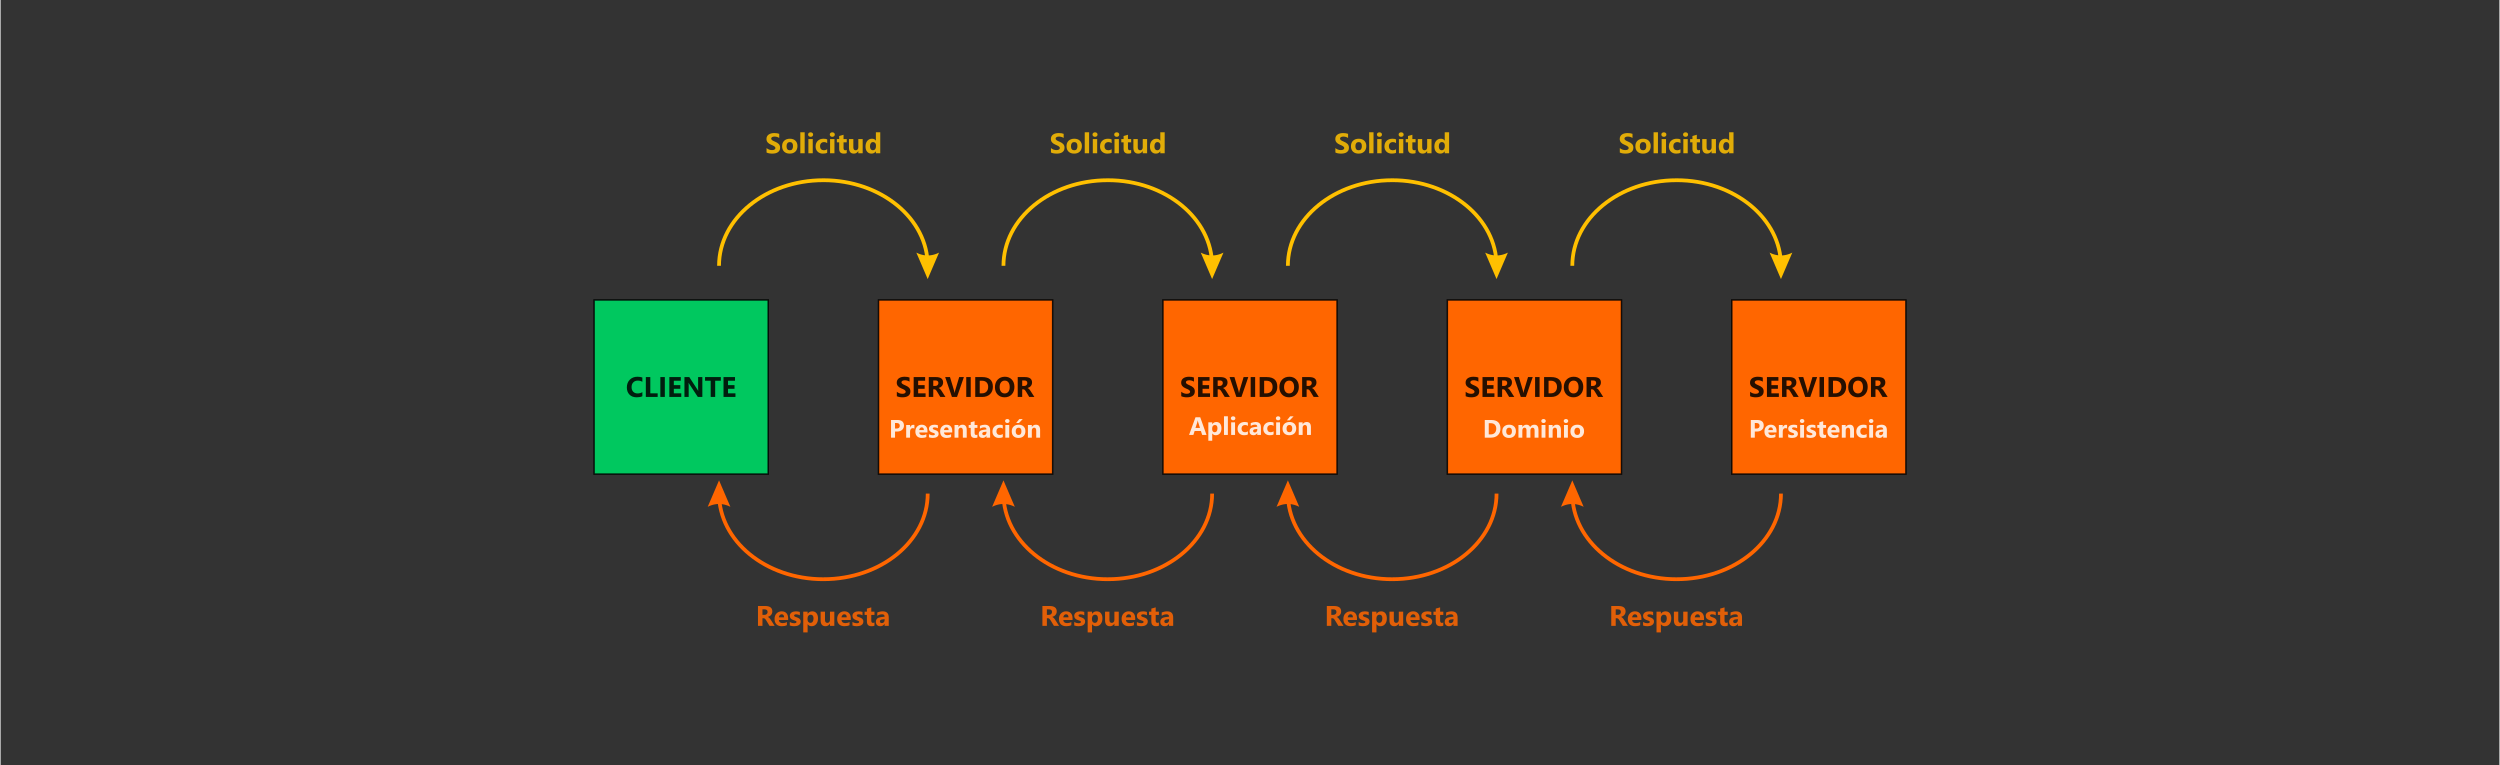 <?xml version="1.0" encoding="UTF-8"?>
<!DOCTYPE svg PUBLIC "-//W3C//DTD SVG 1.1//EN" "http://www.w3.org/Graphics/SVG/1.1/DTD/svg11.dtd">
<!-- Creator: CorelDRAW -->
<svg xmlns="http://www.w3.org/2000/svg" xml:space="preserve" width="3300px" height="1010px" version="1.1" style="shape-rendering:geometricPrecision; text-rendering:geometricPrecision; image-rendering:optimizeQuality; fill-rule:evenodd; clip-rule:evenodd"
viewBox="0 0 3300 1010.47"
 xmlns:xlink="http://www.w3.org/1999/xlink"
 xmlns:xodm="http://www.corel.com/coreldraw/odm/2003">
 <rect x="0" y="0" width="3300" height="1010.47" fill="#333333" stroke="none"/>
 <defs>
  <style type="text/css">
   <![CDATA[
    .str0 {stroke:black;stroke-width:2;stroke-miterlimit:22.926;stroke-opacity:0.851}
    .fil0 {fill:none}
    .fil2 {fill:none}
    .fil1 {fill:#00C85F}
    .fil8 {fill:#FF6600}
    .fil6 {fill:#FF6600;fill-rule:nonzero}
    .fil7 {fill:#FFC000;fill-rule:nonzero}
    .fil3 {fill:black;fill-rule:nonzero;fill-opacity:0.851}
    .fil4 {fill:#FF6600;fill-rule:nonzero;fill-opacity:0.851}
    .fil5 {fill:#FFC000;fill-rule:nonzero;fill-opacity:0.851}
    .fil9 {fill:white;fill-rule:nonzero;fill-opacity:0.851}
   ]]>
  </style>
 </defs>
 <g id="Capa_x0020_1">
  <rect class="fil0" width="3300" height="1010.47"/>
  <g id="_2385013497600">
   <g>
    <polygon class="fil1" points="783.77,396.11 1013.77,396.11 1013.77,626.11 783.77,626.11 "/>
    <polygon id="_1" class="fil2 str0" points="783.77,396.11 1013.77,396.11 1013.77,626.11 783.77,626.11 "/>
   </g>
   <path class="fil3" d="M847.54 523.3c-1.91,0.93 -4.42,1.39 -7.5,1.39 -4.03,0 -7.2,-1.18 -9.5,-3.55 -2.32,-2.37 -3.47,-5.53 -3.47,-9.47 0,-4.2 1.3,-7.61 3.89,-10.22 2.6,-2.61 5.96,-3.92 10.1,-3.92 2.56,0 4.73,0.33 6.48,0.98l0 5.69c-1.75,-1.05 -3.75,-1.57 -6,-1.57 -2.47,0 -4.46,0.77 -5.97,2.32 -1.52,1.55 -2.27,3.65 -2.27,6.3 0,2.54 0.71,4.56 2.14,6.07 1.43,1.51 3.35,2.26 5.77,2.26 2.31,0 4.42,-0.56 6.33,-1.69l0 5.41zm20.22 0.93l-15.64 0 0 -26.25 5.92 0 0 21.45 9.72 0 0 4.8zm9.45 0l-5.92 0 0 -26.25 5.92 0 0 26.25zm21.71 0l-15.75 0 0 -26.25 15.14 0 0 4.81 -9.22 0 0 5.84 8.58 0 0 4.8 -8.58 0 0 6 9.83 0 0 4.8zm27.83 0l-5.97 0 -10.83 -16.5c-0.63,-0.96 -1.07,-1.69 -1.31,-2.17l-0.07 0c0.09,0.92 0.14,2.34 0.14,4.24l0 14.43 -5.59 0 0 -26.25 6.38 0 10.42 15.98c0.47,0.72 0.91,1.43 1.32,2.14l0.07 0c-0.1,-0.61 -0.15,-1.81 -0.15,-3.61l0 -14.51 5.59 0 0 26.25zm24.44 -21.44l-7.49 0 0 21.44 -5.93 0 0 -21.44 -7.45 0 0 -4.81 20.87 0 0 4.81zm19.28 21.44l-15.75 0 0 -26.25 15.15 0 0 4.81 -9.23 0 0 5.84 8.59 0 0 4.8 -8.59 0 0 6 9.83 0 0 4.8z"/>
   <path class="fil4" d="M1022.26 826.54l-6.79 0 -4.08 -6.75c-0.31,-0.52 -0.6,-0.97 -0.88,-1.38 -0.29,-0.4 -0.57,-0.74 -0.85,-1.03 -0.29,-0.29 -0.59,-0.51 -0.9,-0.66 -0.32,-0.15 -0.65,-0.23 -1.02,-0.23l-1.59 0 0 10.05 -5.92 0 0 -26.25 9.38 0c6.37,0 9.56,2.38 9.56,7.13 0,0.92 -0.15,1.77 -0.43,2.54 -0.28,0.78 -0.67,1.48 -1.18,2.1 -0.52,0.62 -1.14,1.16 -1.86,1.61 -0.73,0.45 -1.54,0.8 -2.43,1.06l0 0.07c0.39,0.13 0.77,0.32 1.14,0.6 0.36,0.27 0.71,0.59 1.06,0.96 0.34,0.37 0.67,0.76 0.98,1.18 0.31,0.42 0.59,0.83 0.85,1.24l4.96 7.76zm-16.11 -21.82l0 7.3 2.56 0c1.27,0 2.29,-0.37 3.06,-1.1 0.78,-0.74 1.17,-1.67 1.17,-2.76 0,-2.3 -1.37,-3.44 -4.12,-3.44l-2.67 0zm33.91 14.1l-12.23 0c0.19,2.72 1.91,4.08 5.14,4.08 2.07,0 3.88,-0.49 5.44,-1.46l0 4.17c-1.73,0.93 -3.98,1.39 -6.75,1.39 -3.03,0 -5.38,-0.84 -7.05,-2.52 -1.67,-1.68 -2.51,-4.02 -2.51,-7.02 0,-3.11 0.9,-5.58 2.71,-7.4 1.81,-1.82 4.03,-2.72 6.66,-2.72 2.74,0 4.85,0.81 6.35,2.43 1.49,1.62 2.24,3.83 2.24,6.61l0 2.44zm-5.36 -3.56c0,-2.68 -1.09,-4.02 -3.26,-4.02 -0.93,0 -1.73,0.38 -2.41,1.15 -0.68,0.76 -1.09,1.73 -1.24,2.87l6.91 0zm7.57 10.79l0 -4.69c0.96,0.58 1.91,1 2.85,1.28 0.95,0.28 1.84,0.42 2.69,0.42 1.02,0 1.83,-0.14 2.42,-0.42 0.59,-0.28 0.89,-0.7 0.89,-1.28 0,-0.37 -0.13,-0.67 -0.4,-0.92 -0.27,-0.24 -0.61,-0.45 -1.04,-0.64 -0.42,-0.18 -0.88,-0.35 -1.38,-0.49 -0.5,-0.15 -0.98,-0.31 -1.44,-0.49 -0.75,-0.28 -1.4,-0.59 -1.97,-0.91 -0.57,-0.32 -1.05,-0.7 -1.43,-1.13 -0.39,-0.43 -0.68,-0.92 -0.88,-1.48 -0.2,-0.56 -0.31,-1.23 -0.31,-2 0,-1.05 0.24,-1.95 0.69,-2.71 0.46,-0.75 1.07,-1.37 1.83,-1.85 0.77,-0.49 1.64,-0.84 2.62,-1.07 0.98,-0.22 2.01,-0.33 3.07,-0.33 0.83,0 1.67,0.06 2.53,0.19 0.85,0.12 1.7,0.31 2.53,0.56l0 4.46c-0.74,-0.43 -1.52,-0.75 -2.36,-0.96 -0.84,-0.21 -1.66,-0.32 -2.46,-0.32 -0.38,0 -0.74,0.03 -1.07,0.1 -0.34,0.07 -0.64,0.17 -0.89,0.3 -0.26,0.12 -0.46,0.28 -0.6,0.49 -0.15,0.2 -0.22,0.43 -0.22,0.69 0,0.34 0.1,0.63 0.32,0.87 0.23,0.25 0.51,0.46 0.86,0.63 0.36,0.19 0.75,0.34 1.19,0.48 0.43,0.14 0.86,0.29 1.29,0.43 0.77,0.27 1.46,0.56 2.09,0.88 0.62,0.32 1.15,0.69 1.6,1.12 0.44,0.43 0.78,0.93 1.02,1.5 0.24,0.58 0.36,1.26 0.36,2.05 0,1.11 -0.24,2.06 -0.73,2.85 -0.48,0.79 -1.12,1.43 -1.92,1.92 -0.8,0.49 -1.72,0.86 -2.76,1.08 -1.05,0.23 -2.13,0.34 -3.25,0.34 -2.07,0 -3.97,-0.32 -5.74,-0.95zm23.59 -1.69l-0.07 0 0 10.81 -5.78 0 0 -27.38 5.78 0 0 2.82 0.07 0c1.43,-2.18 3.44,-3.27 6.03,-3.27 2.43,0 4.3,0.83 5.63,2.5 1.32,1.66 1.99,3.93 1.99,6.8 0,3.12 -0.78,5.63 -2.32,7.52 -1.55,1.89 -3.6,2.84 -6.17,2.84 -2.25,0 -3.97,-0.88 -5.16,-2.64zm-0.16 -7.69l0 1.5c0,1.3 0.34,2.35 1.02,3.17 0.69,0.82 1.59,1.23 2.7,1.23 1.31,0 2.34,-0.51 3.06,-1.53 0.73,-1.02 1.09,-2.46 1.09,-4.33 0,-3.3 -1.28,-4.94 -3.85,-4.94 -1.18,0 -2.15,0.44 -2.9,1.34 -0.75,0.9 -1.12,2.09 -1.12,3.56zm35.37 9.87l-5.76 0 0 -2.85 -0.09 0c-1.43,2.2 -3.34,3.31 -5.73,3.31 -4.35,0 -6.52,-2.63 -6.52,-7.9l0 -11.31 5.77 0 0 10.8c0,2.65 1.05,3.98 3.15,3.98 1.03,0 1.86,-0.37 2.48,-1.09 0.63,-0.73 0.94,-1.71 0.94,-2.96l0 -10.73 5.76 0 0 18.75zm21.72 -7.72l-12.23 0c0.2,2.72 1.91,4.08 5.15,4.08 2.06,0 3.87,-0.49 5.43,-1.46l0 4.17c-1.73,0.93 -3.98,1.39 -6.75,1.39 -3.03,0 -5.38,-0.84 -7.05,-2.52 -1.67,-1.68 -2.51,-4.02 -2.51,-7.02 0,-3.11 0.9,-5.58 2.71,-7.4 1.81,-1.82 4.03,-2.72 6.67,-2.72 2.73,0 4.85,0.81 6.34,2.43 1.49,1.62 2.24,3.83 2.24,6.61l0 2.44zm-5.36 -3.56c0,-2.68 -1.09,-4.02 -3.26,-4.02 -0.93,0 -1.73,0.38 -2.41,1.15 -0.68,0.76 -1.09,1.73 -1.24,2.87l6.91 0zm7.58 10.79l0 -4.69c0.95,0.58 1.9,1 2.85,1.28 0.94,0.28 1.83,0.42 2.68,0.42 1.02,0 1.83,-0.14 2.42,-0.42 0.6,-0.28 0.89,-0.7 0.89,-1.28 0,-0.37 -0.13,-0.67 -0.4,-0.92 -0.27,-0.24 -0.61,-0.45 -1.04,-0.64 -0.42,-0.18 -0.88,-0.35 -1.38,-0.49 -0.5,-0.15 -0.98,-0.31 -1.44,-0.49 -0.75,-0.28 -1.4,-0.59 -1.97,-0.91 -0.57,-0.32 -1.04,-0.7 -1.43,-1.13 -0.38,-0.43 -0.68,-0.92 -0.88,-1.48 -0.2,-0.56 -0.3,-1.23 -0.3,-2 0,-1.05 0.23,-1.95 0.68,-2.71 0.46,-0.75 1.07,-1.37 1.83,-1.85 0.77,-0.49 1.64,-0.84 2.62,-1.07 0.98,-0.22 2.01,-0.33 3.07,-0.33 0.83,0 1.67,0.06 2.53,0.19 0.85,0.12 1.7,0.31 2.53,0.56l0 4.46c-0.74,-0.43 -1.52,-0.75 -2.36,-0.96 -0.84,-0.21 -1.65,-0.32 -2.46,-0.32 -0.38,0 -0.74,0.03 -1.07,0.1 -0.34,0.07 -0.64,0.17 -0.89,0.3 -0.26,0.12 -0.46,0.28 -0.6,0.49 -0.15,0.2 -0.22,0.43 -0.22,0.69 0,0.34 0.11,0.63 0.32,0.87 0.23,0.25 0.51,0.46 0.87,0.63 0.35,0.19 0.75,0.34 1.18,0.48 0.43,0.14 0.86,0.29 1.29,0.43 0.77,0.27 1.46,0.56 2.09,0.88 0.62,0.32 1.15,0.69 1.6,1.12 0.44,0.43 0.79,0.93 1.02,1.5 0.24,0.58 0.36,1.26 0.36,2.05 0,1.11 -0.24,2.06 -0.73,2.85 -0.48,0.79 -1.11,1.43 -1.91,1.92 -0.8,0.49 -1.73,0.86 -2.77,1.08 -1.05,0.23 -2.13,0.34 -3.25,0.34 -2.06,0 -3.97,-0.32 -5.73,-0.95zm29.06 0.27c-0.86,0.45 -2.14,0.68 -3.86,0.68 -4.08,0 -6.12,-2.12 -6.12,-6.35l0 -8.59 -3.04 0 0 -4.27 3.04 0 0 -4.04 5.77 -1.65 0 5.69 4.21 0 0 4.27 -4.21 0 0 7.58c0,1.95 0.77,2.93 2.32,2.93 0.61,0 1.25,-0.18 1.89,-0.53l0 4.28zm18.86 0.22l-5.47 0 0 -2.69 -0.08 0c-1.26,2.1 -3.12,3.15 -5.59,3.15 -1.82,0 -3.25,-0.51 -4.29,-1.55 -1.04,-1.03 -1.56,-2.41 -1.56,-4.13 0,-3.63 2.15,-5.73 6.46,-6.3l5.09 -0.67c0,-2.05 -1.11,-3.08 -3.33,-3.08 -2.24,0 -4.36,0.67 -6.37,2l0 -4.36c0.8,-0.42 1.9,-0.78 3.3,-1.1 1.4,-0.32 2.67,-0.47 3.82,-0.47 5.35,0 8.02,2.66 8.02,8l0 11.2zm-5.44 -7.62l0 -1.26 -3.4 0.44c-1.88,0.24 -2.82,1.09 -2.82,2.55 0,0.65 0.22,1.2 0.68,1.62 0.46,0.42 1.08,0.63 1.86,0.63 1.09,0 1.97,-0.38 2.66,-1.13 0.68,-0.75 1.02,-1.7 1.02,-2.85z"/>
   <path class="fil5" d="M1011.54 201.41l0 -5.86c1.06,0.89 2.22,1.56 3.46,2.01 1.25,0.44 2.51,0.66 3.77,0.66 0.75,0 1.4,-0.06 1.95,-0.2 0.56,-0.13 1.02,-0.31 1.4,-0.56 0.37,-0.23 0.65,-0.52 0.83,-0.83 0.19,-0.33 0.27,-0.68 0.27,-1.06 0,-0.51 -0.14,-0.97 -0.43,-1.37 -0.3,-0.41 -0.7,-0.78 -1.2,-1.12 -0.51,-0.34 -1.11,-0.67 -1.81,-0.99 -0.69,-0.32 -1.44,-0.64 -2.25,-0.97 -2.05,-0.85 -3.58,-1.9 -4.59,-3.13 -1,-1.23 -1.5,-2.72 -1.5,-4.47 0,-1.36 0.26,-2.54 0.82,-3.52 0.55,-0.99 1.3,-1.79 2.24,-2.43 0.95,-0.63 2.04,-1.1 3.29,-1.4 1.24,-0.3 2.56,-0.45 3.95,-0.45 1.37,0 2.58,0.09 3.64,0.25 1.05,0.16 2.03,0.42 2.92,0.76l0 5.48c-0.44,-0.31 -0.92,-0.58 -1.44,-0.81 -0.52,-0.23 -1.06,-0.43 -1.6,-0.58 -0.55,-0.15 -1.1,-0.26 -1.64,-0.34 -0.55,-0.07 -1.06,-0.11 -1.55,-0.11 -0.67,0 -1.28,0.07 -1.83,0.19 -0.55,0.13 -1.01,0.32 -1.39,0.55 -0.38,0.23 -0.67,0.5 -0.88,0.83 -0.21,0.32 -0.31,0.68 -0.31,1.08 0,0.45 0.11,0.84 0.34,1.19 0.24,0.35 0.57,0.68 1,0.99 0.42,0.31 0.94,0.61 1.55,0.91 0.61,0.3 1.31,0.61 2.07,0.93 1.05,0.44 1.99,0.9 2.83,1.4 0.84,0.49 1.55,1.05 2.15,1.67 0.6,0.63 1.05,1.34 1.37,2.14 0.32,0.79 0.48,1.72 0.48,2.79 0,1.47 -0.28,2.69 -0.83,3.69 -0.56,0.99 -1.31,1.8 -2.26,2.41 -0.95,0.62 -2.06,1.07 -3.32,1.34 -1.27,0.26 -2.6,0.39 -4.01,0.39 -1.44,0 -2.81,-0.11 -4.11,-0.36 -1.3,-0.24 -2.43,-0.61 -3.38,-1.1zm30.6 1.46c-3.13,0 -5.58,-0.87 -7.37,-2.62 -1.79,-1.75 -2.68,-4.13 -2.68,-7.13 0,-3.1 0.92,-5.53 2.78,-7.28 1.85,-1.75 4.37,-2.63 7.52,-2.63 3.12,0 5.56,0.88 7.33,2.63 1.77,1.75 2.65,4.07 2.65,6.95 0,3.11 -0.91,5.57 -2.73,7.38 -1.83,1.8 -4.33,2.7 -7.5,2.7zm0.15 -15.23c-1.37,0 -2.43,0.47 -3.19,1.41 -0.76,0.94 -1.14,2.27 -1.14,3.99 0,3.6 1.46,5.4 4.36,5.4 2.77,0 4.16,-1.85 4.16,-5.54 0,-3.51 -1.4,-5.26 -4.19,-5.26zm19.62 14.78l-5.78 0 0 -27.76 5.78 0 0 27.76zm7.8 -21.72c-0.97,0 -1.77,-0.29 -2.39,-0.87 -0.63,-0.58 -0.94,-1.29 -0.94,-2.13 0,-0.87 0.31,-1.58 0.94,-2.13 0.62,-0.54 1.42,-0.82 2.39,-0.82 1,0 1.8,0.28 2.41,0.82 0.62,0.55 0.93,1.26 0.93,2.13 0,0.87 -0.31,1.6 -0.93,2.16 -0.61,0.56 -1.41,0.84 -2.41,0.84zm2.86 21.72l-5.78 0 0 -18.75 5.78 0 0 18.75zm19.08 -0.68c-1.31,0.76 -3.19,1.13 -5.66,1.13 -2.88,0 -5.21,-0.86 -6.99,-2.61 -1.78,-1.75 -2.68,-4 -2.68,-6.76 0,-3.19 0.96,-5.69 2.87,-7.53 1.91,-1.84 4.47,-2.76 7.66,-2.76 2.21,0 3.81,0.3 4.8,0.88l0 4.91c-1.21,-0.91 -2.56,-1.36 -4.05,-1.36 -1.66,0 -2.97,0.48 -3.94,1.46 -0.97,0.97 -1.46,2.31 -1.46,4.02 0,1.65 0.47,2.96 1.39,3.9 0.93,0.96 2.21,1.42 3.83,1.42 1.44,0 2.85,-0.45 4.23,-1.35l0 4.65zm6.72 -21.04c-0.98,0 -1.78,-0.29 -2.4,-0.87 -0.62,-0.58 -0.93,-1.29 -0.93,-2.13 0,-0.87 0.31,-1.58 0.93,-2.13 0.62,-0.54 1.42,-0.82 2.4,-0.82 0.99,0 1.79,0.28 2.41,0.82 0.61,0.55 0.92,1.26 0.92,2.13 0,0.87 -0.31,1.6 -0.92,2.16 -0.62,0.56 -1.42,0.84 -2.41,0.84zm2.85 21.72l-5.78 0 0 -18.75 5.78 0 0 18.75zm16.21 -0.22c-0.86,0.45 -2.14,0.67 -3.86,0.67 -4.08,0 -6.12,-2.11 -6.12,-6.35l0 -8.58 -3.04 0 0 -4.27 3.04 0 0 -4.05 5.77 -1.65 0 5.7 4.21 0 0 4.27 -4.21 0 0 7.58c0,1.95 0.77,2.92 2.32,2.92 0.61,0 1.25,-0.17 1.89,-0.53l0 4.29zm21.07 0.22l-5.76 0 0 -2.86 -0.09 0c-1.43,2.21 -3.34,3.31 -5.73,3.31 -4.35,0 -6.52,-2.63 -6.52,-7.89l0 -11.31 5.77 0 0 10.8c0,2.65 1.05,3.97 3.15,3.97 1.03,0 1.86,-0.36 2.48,-1.08 0.63,-0.73 0.94,-1.72 0.94,-2.96l0 -10.73 5.76 0 0 18.75zm23.22 0l-5.78 0 0 -2.58 -0.07 0c-1.32,2.02 -3.26,3.03 -5.81,3.03 -2.34,0 -4.23,-0.82 -5.65,-2.48 -1.44,-1.65 -2.15,-3.96 -2.15,-6.93 0,-3.1 0.79,-5.58 2.36,-7.45 1.58,-1.87 3.64,-2.8 6.19,-2.8 2.42,0 4.1,0.86 5.06,2.6l0.07 0 0 -11.15 5.78 0 0 27.76zm-5.67 -9.12l0 -1.41c0,-1.22 -0.36,-2.23 -1.06,-3.04 -0.71,-0.81 -1.64,-1.21 -2.77,-1.21 -1.28,0 -2.28,0.5 -3,1.51 -0.72,1.01 -1.08,2.39 -1.08,4.15 0,1.65 0.35,2.92 1.04,3.81 0.7,0.89 1.66,1.33 2.89,1.33 1.18,0 2.13,-0.46 2.87,-1.4 0.74,-0.95 1.11,-2.19 1.11,-3.74z"/>
   <g>
    <path id="flecha_roja" class="fil6" d="M948.79 634.31l15 35 0 0 -0.93 -0.45 -0.94 -0.42 -0.94 -0.4 -0.94 -0.37 -0.93 -0.33 -0.94 -0.31 -0.94 -0.28 -0.94 -0.25 -0.94 -0.22 -0.93 -0.19 -0.94 -0.16 -0.94 -0.13 -0.94 -0.1 -0.93 -0.08 -0.94 -0.04 -0.94 -0.02 -0.94 0.02 -0.93 0.04 -0.94 0.08 -0.94 0.1 -0.94 0.13 -0.93 0.16 -0.94 0.19 -0.94 0.22 -0.94 0.25 -0.94 0.28 -0.93 0.31 -0.94 0.33 -0.94 0.37 -0.94 0.4 -0.93 0.42 -0.94 0.45 15 -35zm137.79 128.11l0 5 0 0 -7.19 -0.15 -7.1 -0.44 -7 -0.73 -6.89 -1.01 -6.77 -1.28 -6.64 -1.55 -6.51 -1.8 -6.35 -2.06 -6.21 -2.3 -6.04 -2.54 -5.86 -2.76 -5.69 -2.99 -5.5 -3.21 -5.3 -3.42 -5.09 -3.62 -4.88 -3.81 -4.65 -4 -4.42 -4.18 -4.17 -4.36 -3.93 -4.53 -3.66 -4.69 -3.39 -4.84 -3.12 -4.98 -2.82 -5.13 -2.53 -5.26 -2.22 -5.38 -1.91 -5.51 -1.58 -5.61 -1.24 -5.71 -0.9 -5.81 -0.55 -5.89 -0.18 -5.97 5 0 0.18 5.66 0.51 5.59 0.86 5.51 1.18 5.41 1.49 5.33 1.81 5.22 2.11 5.12 2.41 5.01 2.69 4.88 2.98 4.76 3.24 4.63 3.5 4.48 3.76 4.34 4.01 4.18 4.24 4.02 4.47 3.85 4.7 3.67 4.9 3.48 5.12 3.3 5.3 3.09 5.5 2.89 5.67 2.68 5.84 2.45 6.01 2.23 6.15 1.99 6.3 1.75 6.44 1.5 6.56 1.24 6.69 0.98 6.79 0.71 6.89 0.43 6.99 0.14 0 0zm135.29 -110.52l5 0 -0.18 5.97 -0.55 5.89 -0.9 5.81 -1.24 5.71 -1.58 5.61 -1.91 5.51 -2.22 5.38 -2.53 5.26 -2.82 5.13 -3.11 4.98 -3.4 4.84 -3.66 4.69 -3.93 4.53 -4.17 4.36 -4.42 4.18 -4.65 4 -4.88 3.81 -5.09 3.62 -5.3 3.42 -5.5 3.21 -5.68 2.99 -5.87 2.76 -6.04 2.54 -6.21 2.3 -6.35 2.06 -6.51 1.8 -6.64 1.55 -6.77 1.28 -6.88 1.01 -7 0.73 -7.11 0.44 -7.19 0.15 0 -5 6.99 -0.14 6.89 -0.43 6.79 -0.71 6.69 -0.98 6.56 -1.24 6.44 -1.5 6.3 -1.75 6.15 -1.99 6.01 -2.23 5.84 -2.45 5.68 -2.68 5.49 -2.89 5.31 -3.09 5.11 -3.3 4.9 -3.48 4.7 -3.67 4.47 -3.85 4.24 -4.02 4.01 -4.18 3.76 -4.34 3.5 -4.48 3.25 -4.63 2.97 -4.76 2.69 -4.88 2.41 -5.01 2.11 -5.12 1.81 -5.22 1.5 -5.33 1.18 -5.41 0.85 -5.51 0.52 -5.59 0.17 -5.66z"/>
   </g>
   <g>
    <path id="flecha_amarilla" class="fil7" d="M1224.37 368.61l-15 -35 0 0 0.94 0.45 0.93 0.42 0.94 0.4 0.94 0.37 0.94 0.33 0.93 0.31 0.94 0.28 0.94 0.25 0.94 0.22 0.93 0.19 0.94 0.16 0.94 0.13 0.94 0.11 0.93 0.07 0.94 0.04 0.94 0.02 0.94 -0.02 0.94 -0.04 0.93 -0.07 0.94 -0.11 0.94 -0.13 0.94 -0.16 0.93 -0.19 0.94 -0.22 0.94 -0.25 0.94 -0.28 0.94 -0.31 0.93 -0.33 0.94 -0.37 0.94 -0.4 0.94 -0.42 0.93 -0.45 -15 35zm-137.79 -128.11l0 -5 0 0 7.19 0.15 7.11 0.44 7 0.73 6.88 1.01 6.77 1.28 6.64 1.55 6.51 1.8 6.35 2.06 6.21 2.3 6.04 2.54 5.87 2.76 5.68 2.99 5.5 3.21 5.3 3.42 5.09 3.62 4.88 3.81 4.65 4 4.42 4.18 4.17 4.36 3.93 4.53 3.66 4.69 3.4 4.84 3.11 4.98 2.82 5.13 2.53 5.26 2.22 5.39 1.91 5.5 1.58 5.61 1.24 5.71 0.9 5.81 0.55 5.89 0.18 5.97 -5 0 -0.17 -5.66 -0.52 -5.59 -0.85 -5.51 -1.18 -5.41 -1.5 -5.33 -1.81 -5.22 -2.11 -5.12 -2.41 -5.01 -2.69 -4.88 -2.97 -4.76 -3.25 -4.63 -3.5 -4.48 -3.76 -4.34 -4.01 -4.18 -4.24 -4.02 -4.47 -3.85 -4.7 -3.67 -4.9 -3.48 -5.11 -3.3 -5.31 -3.09 -5.49 -2.89 -5.68 -2.68 -5.84 -2.45 -6.01 -2.23 -6.15 -1.99 -6.3 -1.75 -6.44 -1.5 -6.56 -1.24 -6.69 -0.98 -6.79 -0.71 -6.89 -0.42 -6.99 -0.15 0 0zm-135.29 110.52l-5 0 0.18 -5.97 0.55 -5.89 0.9 -5.81 1.24 -5.71 1.58 -5.61 1.91 -5.5 2.22 -5.39 2.53 -5.26 2.82 -5.13 3.12 -4.98 3.39 -4.84 3.66 -4.69 3.93 -4.53 4.17 -4.36 4.42 -4.18 4.65 -4 4.88 -3.81 5.09 -3.62 5.3 -3.42 5.5 -3.21 5.69 -2.99 5.86 -2.76 6.04 -2.54 6.21 -2.3 6.35 -2.06 6.51 -1.8 6.64 -1.55 6.77 -1.28 6.89 -1.01 7 -0.73 7.1 -0.44 7.19 -0.15 0 5 -6.99 0.15 -6.89 0.42 -6.79 0.71 -6.69 0.98 -6.56 1.24 -6.44 1.5 -6.3 1.75 -6.15 1.99 -6.01 2.23 -5.84 2.45 -5.67 2.68 -5.5 2.89 -5.3 3.09 -5.12 3.3 -4.9 3.48 -4.7 3.67 -4.47 3.85 -4.24 4.02 -4.01 4.18 -3.76 4.34 -3.5 4.48 -3.24 4.63 -2.98 4.76 -2.69 4.88 -2.41 5.01 -2.11 5.12 -1.81 5.22 -1.49 5.33 -1.18 5.41 -0.86 5.51 -0.51 5.59 -0.18 5.66z"/>
   </g>
   <g>
    <polygon class="fil8" points="1159.39,396.11 1389.39,396.11 1389.39,626.11 1159.39,626.11 "/>
    <polygon id="_1_0" class="fil2 str0" points="1159.39,396.11 1389.39,396.11 1389.39,626.11 1159.39,626.11 "/>
   </g>
   <path class="fil3" d="M1183.61 523.23l0 -5.87c1.06,0.9 2.21,1.57 3.46,2.01 1.24,0.44 2.5,0.67 3.77,0.67 0.75,0 1.4,-0.07 1.95,-0.2 0.55,-0.14 1.01,-0.32 1.39,-0.56 0.37,-0.24 0.65,-0.52 0.83,-0.84 0.19,-0.33 0.28,-0.68 0.28,-1.06 0,-0.51 -0.15,-0.97 -0.44,-1.37 -0.3,-0.4 -0.69,-0.78 -1.2,-1.12 -0.51,-0.34 -1.11,-0.67 -1.81,-0.98 -0.69,-0.32 -1.44,-0.65 -2.25,-0.98 -2.05,-0.85 -3.58,-1.89 -4.58,-3.13 -1.01,-1.23 -1.51,-2.72 -1.51,-4.46 0,-1.37 0.27,-2.55 0.82,-3.53 0.55,-0.98 1.3,-1.79 2.24,-2.43 0.95,-0.63 2.05,-1.1 3.29,-1.4 1.24,-0.3 2.56,-0.45 3.95,-0.45 1.37,0 2.59,0.09 3.64,0.25 1.05,0.16 2.03,0.42 2.92,0.76l0 5.48c-0.44,-0.31 -0.92,-0.58 -1.44,-0.81 -0.51,-0.23 -1.05,-0.42 -1.6,-0.58 -0.55,-0.15 -1.1,-0.26 -1.64,-0.34 -0.54,-0.06 -1.06,-0.1 -1.54,-0.1 -0.68,0 -1.28,0.06 -1.84,0.19 -0.54,0.13 -1.01,0.31 -1.39,0.54 -0.37,0.23 -0.67,0.51 -0.88,0.83 -0.21,0.33 -0.31,0.69 -0.31,1.09 0,0.44 0.12,0.84 0.35,1.18 0.23,0.35 0.56,0.68 0.99,0.99 0.43,0.31 0.94,0.62 1.56,0.92 0.6,0.3 1.3,0.6 2.07,0.92 1.05,0.44 1.98,0.91 2.82,1.4 0.84,0.49 1.56,1.06 2.15,1.68 0.6,0.62 1.06,1.33 1.38,2.13 0.32,0.8 0.47,1.73 0.47,2.79 0,1.47 -0.27,2.69 -0.83,3.69 -0.56,1 -1.31,1.8 -2.26,2.42 -0.95,0.61 -2.06,1.06 -3.32,1.33 -1.27,0.27 -2.6,0.4 -4.01,0.4 -1.43,0 -2.8,-0.12 -4.1,-0.37 -1.3,-0.24 -2.43,-0.61 -3.38,-1.09zm37.97 1l-15.75 0 0 -26.25 15.14 0 0 4.81 -9.22 0 0 5.84 8.58 0 0 4.8 -8.58 0 0 6 9.83 0 0 4.8zm26.24 0l-6.8 0 -4.08 -6.75c-0.3,-0.52 -0.6,-0.97 -0.88,-1.38 -0.28,-0.4 -0.56,-0.74 -0.85,-1.03 -0.29,-0.29 -0.59,-0.51 -0.9,-0.66 -0.31,-0.15 -0.65,-0.23 -1.01,-0.23l-1.6 0 0 10.05 -5.91 0 0 -26.25 9.37 0c6.38,0 9.56,2.38 9.56,7.13 0,0.92 -0.14,1.77 -0.42,2.54 -0.28,0.78 -0.68,1.48 -1.19,2.1 -0.51,0.62 -1.13,1.16 -1.86,1.61 -0.73,0.45 -1.53,0.8 -2.43,1.06l0 0.07c0.4,0.13 0.77,0.32 1.14,0.6 0.37,0.27 0.72,0.59 1.06,0.96 0.35,0.37 0.67,0.76 0.98,1.18 0.32,0.42 0.6,0.83 0.85,1.24l4.97 7.76zm-16.12 -21.82l0 7.3 2.57 0c1.27,0 2.28,-0.37 3.05,-1.1 0.78,-0.74 1.18,-1.67 1.18,-2.76 0,-2.3 -1.38,-3.44 -4.13,-3.44l-2.67 0zm40.43 -4.43l-9.05 26.25 -6.7 0 -8.93 -26.25 6.37 0 5.48 18.27c0.29,0.99 0.47,1.86 0.53,2.62l0.1 0c0.09,-0.82 0.28,-1.72 0.57,-2.69l5.44 -18.2 6.19 0zm9.07 26.25l-5.92 0 0 -26.25 5.92 0 0 26.25zm5.96 0l0 -26.25 9.31 0c9.32,0 13.98,4.26 13.98,12.8 0,4.08 -1.27,7.35 -3.82,9.79 -2.54,2.44 -5.93,3.66 -10.16,3.66l-9.31 0zm5.92 -21.44l0 16.64 2.93 0c2.56,0 4.57,-0.77 6.03,-2.3 1.46,-1.54 2.19,-3.64 2.19,-6.29 0,-2.5 -0.73,-4.46 -2.17,-5.9 -1.45,-1.43 -3.48,-2.15 -6.09,-2.15l-2.89 0zm32.83 21.9c-3.76,0 -6.83,-1.23 -9.19,-3.67 -2.37,-2.45 -3.56,-5.64 -3.56,-9.57 0,-4.15 1.2,-7.51 3.61,-10.07 2.41,-2.56 5.59,-3.85 9.56,-3.85 3.75,0 6.78,1.23 9.09,3.68 2.31,2.46 3.47,5.7 3.47,9.71 0,4.12 -1.2,7.46 -3.6,9.98 -2.39,2.52 -5.53,3.79 -9.38,3.79zm0.26 -22.06c-2.08,0 -3.73,0.77 -4.95,2.33 -1.22,1.56 -1.83,3.62 -1.83,6.18 0,2.6 0.61,4.65 1.83,6.17 1.22,1.52 2.82,2.27 4.8,2.27 2.04,0 3.65,-0.74 4.85,-2.2 1.19,-1.48 1.79,-3.52 1.79,-6.13 0,-2.72 -0.58,-4.84 -1.73,-6.36 -1.17,-1.51 -2.75,-2.26 -4.76,-2.26zm39.1 21.6l-6.79 0 -4.08 -6.75c-0.31,-0.52 -0.6,-0.97 -0.88,-1.38 -0.28,-0.4 -0.56,-0.74 -0.85,-1.03 -0.29,-0.29 -0.59,-0.51 -0.9,-0.66 -0.31,-0.15 -0.65,-0.23 -1.01,-0.23l-1.6 0 0 10.05 -5.91 0 0 -26.25 9.37 0c6.38,0 9.56,2.38 9.56,7.13 0,0.92 -0.14,1.77 -0.42,2.54 -0.28,0.78 -0.68,1.48 -1.19,2.1 -0.51,0.62 -1.13,1.16 -1.86,1.61 -0.73,0.45 -1.53,0.8 -2.43,1.06l0 0.07c0.4,0.13 0.77,0.32 1.14,0.6 0.37,0.27 0.72,0.59 1.06,0.96 0.35,0.37 0.67,0.76 0.98,1.18 0.32,0.42 0.6,0.83 0.85,1.24l4.96 7.76zm-16.11 -21.82l0 7.3 2.57 0c1.27,0 2.28,-0.37 3.05,-1.1 0.78,-0.74 1.18,-1.67 1.18,-2.76 0,-2.3 -1.38,-3.44 -4.13,-3.44l-2.67 0z"/>
   <path class="fil4" d="M1397.87 826.54l-6.79 0 -4.08 -6.75c-0.31,-0.52 -0.6,-0.97 -0.88,-1.38 -0.28,-0.4 -0.57,-0.74 -0.85,-1.03 -0.29,-0.29 -0.59,-0.51 -0.9,-0.66 -0.32,-0.15 -0.65,-0.23 -1.01,-0.23l-1.6 0 0 10.05 -5.92 0 0 -26.25 9.38 0c6.37,0 9.56,2.38 9.56,7.13 0,0.92 -0.14,1.77 -0.43,2.54 -0.28,0.78 -0.67,1.48 -1.18,2.1 -0.51,0.62 -1.13,1.16 -1.86,1.61 -0.73,0.45 -1.54,0.8 -2.43,1.06l0 0.07c0.39,0.13 0.77,0.32 1.14,0.6 0.37,0.27 0.72,0.59 1.06,0.96 0.34,0.37 0.67,0.76 0.98,1.18 0.31,0.42 0.6,0.83 0.85,1.24l4.96 7.76zm-16.11 -21.82l0 7.3 2.56 0c1.27,0 2.29,-0.37 3.06,-1.1 0.78,-0.74 1.17,-1.67 1.17,-2.76 0,-2.3 -1.37,-3.44 -4.12,-3.44l-2.67 0zm33.91 14.1l-12.23 0c0.2,2.72 1.91,4.08 5.15,4.08 2.06,0 3.87,-0.49 5.43,-1.46l0 4.17c-1.73,0.93 -3.98,1.39 -6.75,1.39 -3.03,0 -5.38,-0.84 -7.05,-2.52 -1.67,-1.68 -2.51,-4.02 -2.51,-7.02 0,-3.11 0.9,-5.58 2.71,-7.4 1.81,-1.82 4.03,-2.72 6.67,-2.72 2.73,0 4.85,0.81 6.34,2.43 1.49,1.62 2.24,3.83 2.24,6.61l0 2.44zm-5.36 -3.56c0,-2.68 -1.09,-4.02 -3.26,-4.02 -0.93,0 -1.73,0.38 -2.41,1.15 -0.68,0.76 -1.09,1.73 -1.24,2.87l6.91 0zm7.58 10.79l0 -4.69c0.95,0.58 1.9,1 2.85,1.28 0.94,0.28 1.83,0.42 2.68,0.42 1.02,0 1.83,-0.14 2.42,-0.42 0.6,-0.28 0.89,-0.7 0.89,-1.28 0,-0.37 -0.13,-0.67 -0.4,-0.92 -0.27,-0.24 -0.61,-0.45 -1.04,-0.64 -0.42,-0.18 -0.88,-0.35 -1.38,-0.49 -0.5,-0.15 -0.98,-0.31 -1.44,-0.49 -0.75,-0.28 -1.4,-0.59 -1.97,-0.91 -0.57,-0.32 -1.04,-0.7 -1.43,-1.13 -0.38,-0.43 -0.68,-0.92 -0.88,-1.48 -0.2,-0.56 -0.3,-1.23 -0.3,-2 0,-1.05 0.23,-1.95 0.68,-2.71 0.46,-0.75 1.07,-1.37 1.84,-1.85 0.76,-0.49 1.63,-0.84 2.61,-1.07 0.99,-0.22 2.01,-0.33 3.07,-0.33 0.83,0 1.67,0.06 2.53,0.19 0.85,0.12 1.7,0.31 2.53,0.56l0 4.46c-0.74,-0.43 -1.52,-0.75 -2.36,-0.96 -0.84,-0.21 -1.65,-0.32 -2.46,-0.32 -0.38,0 -0.74,0.03 -1.07,0.1 -0.34,0.07 -0.64,0.17 -0.89,0.3 -0.26,0.12 -0.46,0.28 -0.6,0.49 -0.15,0.2 -0.22,0.43 -0.22,0.69 0,0.34 0.11,0.63 0.32,0.87 0.23,0.25 0.51,0.46 0.87,0.63 0.35,0.19 0.75,0.34 1.18,0.48 0.43,0.14 0.86,0.29 1.29,0.43 0.77,0.27 1.46,0.56 2.09,0.88 0.62,0.32 1.16,0.69 1.6,1.12 0.44,0.43 0.79,0.93 1.02,1.5 0.24,0.58 0.36,1.26 0.36,2.05 0,1.11 -0.24,2.06 -0.73,2.85 -0.48,0.79 -1.11,1.43 -1.91,1.92 -0.8,0.49 -1.73,0.86 -2.77,1.08 -1.05,0.23 -2.13,0.34 -3.25,0.34 -2.06,0 -3.97,-0.32 -5.73,-0.95zm23.58 -1.69l-0.07 0 0 10.81 -5.78 0 0 -27.38 5.78 0 0 2.82 0.07 0c1.44,-2.18 3.44,-3.27 6.03,-3.27 2.43,0 4.3,0.83 5.63,2.5 1.33,1.66 1.99,3.93 1.99,6.8 0,3.12 -0.78,5.63 -2.32,7.52 -1.54,1.89 -3.6,2.84 -6.16,2.84 -2.26,0 -3.98,-0.88 -5.17,-2.64zm-0.16 -7.69l0 1.5c0,1.3 0.34,2.35 1.03,3.17 0.68,0.82 1.58,1.23 2.69,1.23 1.31,0 2.34,-0.51 3.06,-1.53 0.73,-1.02 1.1,-2.46 1.1,-4.33 0,-3.3 -1.29,-4.94 -3.85,-4.94 -1.19,0 -2.15,0.44 -2.9,1.34 -0.75,0.9 -1.13,2.09 -1.13,3.56zm35.38 9.87l-5.77 0 0 -2.85 -0.09 0c-1.43,2.2 -3.34,3.31 -5.73,3.31 -4.35,0 -6.52,-2.63 -6.52,-7.9l0 -11.31 5.77 0 0 10.8c0,2.65 1.05,3.98 3.15,3.98 1.04,0 1.86,-0.37 2.49,-1.09 0.62,-0.73 0.93,-1.71 0.93,-2.96l0 -10.73 5.77 0 0 18.75zm21.72 -7.72l-12.24 0c0.2,2.72 1.92,4.08 5.15,4.08 2.06,0 3.87,-0.49 5.44,-1.46l0 4.17c-1.74,0.93 -3.99,1.39 -6.76,1.39 -3.03,0 -5.38,-0.84 -7.05,-2.52 -1.67,-1.68 -2.51,-4.02 -2.51,-7.02 0,-3.11 0.9,-5.58 2.71,-7.4 1.81,-1.82 4.03,-2.72 6.67,-2.72 2.73,0 4.85,0.81 6.34,2.43 1.5,1.62 2.25,3.83 2.25,6.61l0 2.44zm-5.37 -3.56c0,-2.68 -1.08,-4.02 -3.26,-4.02 -0.92,0 -1.73,0.38 -2.41,1.15 -0.68,0.76 -1.08,1.73 -1.23,2.87l6.9 0zm7.58 10.79l0 -4.69c0.95,0.58 1.9,1 2.85,1.28 0.94,0.28 1.84,0.42 2.68,0.42 1.02,0 1.84,-0.14 2.42,-0.42 0.6,-0.28 0.89,-0.7 0.89,-1.28 0,-0.37 -0.13,-0.67 -0.4,-0.92 -0.27,-0.24 -0.61,-0.45 -1.04,-0.64 -0.41,-0.18 -0.88,-0.35 -1.38,-0.49 -0.5,-0.15 -0.98,-0.31 -1.44,-0.49 -0.74,-0.28 -1.4,-0.59 -1.97,-0.91 -0.57,-0.32 -1.04,-0.7 -1.43,-1.13 -0.38,-0.43 -0.68,-0.92 -0.88,-1.48 -0.2,-0.56 -0.3,-1.23 -0.3,-2 0,-1.05 0.23,-1.95 0.69,-2.71 0.45,-0.75 1.06,-1.37 1.83,-1.85 0.76,-0.49 1.63,-0.84 2.62,-1.07 0.98,-0.22 2,-0.33 3.06,-0.33 0.84,0 1.67,0.06 2.53,0.19 0.86,0.12 1.7,0.31 2.53,0.56l0 4.46c-0.74,-0.43 -1.52,-0.75 -2.36,-0.96 -0.83,-0.21 -1.65,-0.32 -2.46,-0.32 -0.38,0 -0.74,0.03 -1.07,0.1 -0.33,0.07 -0.63,0.17 -0.89,0.3 -0.26,0.12 -0.46,0.28 -0.6,0.49 -0.15,0.2 -0.22,0.43 -0.22,0.69 0,0.34 0.11,0.63 0.33,0.87 0.22,0.25 0.5,0.46 0.86,0.63 0.35,0.19 0.75,0.34 1.18,0.48 0.43,0.14 0.86,0.29 1.29,0.43 0.77,0.27 1.47,0.56 2.09,0.88 0.62,0.32 1.16,0.69 1.6,1.12 0.44,0.43 0.79,0.93 1.03,1.5 0.23,0.58 0.35,1.26 0.35,2.05 0,1.11 -0.24,2.06 -0.72,2.85 -0.48,0.79 -1.12,1.43 -1.92,1.92 -0.8,0.49 -1.73,0.86 -2.77,1.08 -1.04,0.23 -2.13,0.34 -3.25,0.34 -2.06,0 -3.97,-0.32 -5.73,-0.95zm29.06 0.27c-0.86,0.45 -2.14,0.68 -3.86,0.68 -4.08,0 -6.12,-2.12 -6.12,-6.35l0 -8.59 -3.04 0 0 -4.27 3.04 0 0 -4.04 5.77 -1.65 0 5.69 4.21 0 0 4.27 -4.21 0 0 7.58c0,1.95 0.77,2.93 2.32,2.93 0.62,0 1.25,-0.18 1.89,-0.53l0 4.28zm18.86 0.22l-5.47 0 0 -2.69 -0.08 0c-1.25,2.1 -3.12,3.15 -5.58,3.15 -1.82,0 -3.25,-0.51 -4.3,-1.55 -1.04,-1.03 -1.56,-2.41 -1.56,-4.13 0,-3.63 2.16,-5.73 6.46,-6.3l5.1 -0.67c0,-2.05 -1.12,-3.08 -3.34,-3.08 -2.23,0 -4.36,0.67 -6.37,2l0 -4.36c0.81,-0.42 1.91,-0.78 3.31,-1.1 1.39,-0.32 2.66,-0.47 3.81,-0.47 5.35,0 8.02,2.66 8.02,8l0 11.2zm-5.43 -7.62l0 -1.26 -3.41 0.44c-1.88,0.24 -2.82,1.09 -2.82,2.55 0,0.65 0.23,1.2 0.68,1.62 0.46,0.42 1.08,0.63 1.86,0.63 1.09,0 1.97,-0.38 2.66,-1.13 0.68,-0.75 1.03,-1.7 1.03,-2.85z"/>
   <path class="fil5" d="M1387.15 201.41l0 -5.86c1.07,0.89 2.22,1.56 3.47,2.01 1.24,0.44 2.5,0.66 3.77,0.66 0.75,0 1.4,-0.06 1.95,-0.2 0.55,-0.13 1.01,-0.31 1.39,-0.56 0.37,-0.23 0.65,-0.52 0.83,-0.83 0.19,-0.33 0.28,-0.68 0.28,-1.06 0,-0.51 -0.15,-0.97 -0.44,-1.37 -0.3,-0.41 -0.7,-0.78 -1.2,-1.12 -0.51,-0.34 -1.11,-0.67 -1.81,-0.99 -0.69,-0.32 -1.44,-0.64 -2.25,-0.97 -2.05,-0.85 -3.58,-1.9 -4.59,-3.13 -1,-1.23 -1.5,-2.72 -1.5,-4.47 0,-1.36 0.27,-2.54 0.82,-3.52 0.55,-0.99 1.3,-1.79 2.24,-2.43 0.95,-0.63 2.04,-1.1 3.29,-1.4 1.24,-0.3 2.56,-0.45 3.95,-0.45 1.37,0 2.59,0.09 3.64,0.25 1.05,0.16 2.03,0.42 2.92,0.76l0 5.48c-0.44,-0.31 -0.92,-0.58 -1.44,-0.81 -0.52,-0.23 -1.05,-0.43 -1.6,-0.58 -0.55,-0.15 -1.1,-0.26 -1.64,-0.34 -0.54,-0.07 -1.06,-0.11 -1.54,-0.11 -0.68,0 -1.29,0.07 -1.84,0.19 -0.55,0.13 -1.01,0.32 -1.39,0.55 -0.37,0.23 -0.67,0.5 -0.88,0.83 -0.21,0.32 -0.31,0.68 -0.31,1.08 0,0.45 0.12,0.84 0.35,1.19 0.23,0.35 0.56,0.68 0.99,0.99 0.43,0.31 0.94,0.61 1.56,0.91 0.6,0.3 1.3,0.61 2.07,0.93 1.05,0.44 1.98,0.9 2.82,1.4 0.84,0.49 1.56,1.05 2.15,1.67 0.6,0.63 1.06,1.34 1.38,2.14 0.31,0.79 0.47,1.72 0.47,2.79 0,1.47 -0.27,2.69 -0.83,3.69 -0.56,0.99 -1.31,1.8 -2.26,2.41 -0.95,0.62 -2.06,1.07 -3.32,1.34 -1.27,0.26 -2.6,0.39 -4.01,0.39 -1.44,0 -2.8,-0.11 -4.1,-0.36 -1.3,-0.24 -2.44,-0.61 -3.39,-1.1zm30.6 1.46c-3.13,0 -5.58,-0.87 -7.37,-2.62 -1.79,-1.75 -2.68,-4.13 -2.68,-7.13 0,-3.1 0.92,-5.53 2.78,-7.28 1.86,-1.75 4.37,-2.63 7.53,-2.63 3.11,0 5.55,0.88 7.32,2.63 1.77,1.75 2.66,4.07 2.66,6.95 0,3.11 -0.92,5.57 -2.74,7.38 -1.83,1.8 -4.33,2.7 -7.5,2.7zm0.15 -15.23c-1.37,0 -2.43,0.47 -3.19,1.41 -0.75,0.94 -1.14,2.27 -1.14,3.99 0,3.6 1.46,5.4 4.37,5.4 2.77,0 4.15,-1.85 4.15,-5.54 0,-3.51 -1.4,-5.26 -4.19,-5.26zm19.62 14.78l-5.78 0 0 -27.76 5.78 0 0 27.76zm7.8 -21.72c-0.97,0 -1.77,-0.29 -2.39,-0.87 -0.63,-0.58 -0.94,-1.29 -0.94,-2.13 0,-0.87 0.31,-1.58 0.94,-2.13 0.62,-0.54 1.42,-0.82 2.39,-0.82 1,0 1.8,0.28 2.42,0.82 0.61,0.55 0.92,1.26 0.92,2.13 0,0.87 -0.31,1.6 -0.92,2.16 -0.62,0.56 -1.42,0.84 -2.42,0.84zm2.86 21.72l-5.78 0 0 -18.75 5.78 0 0 18.75zm19.08 -0.68c-1.31,0.76 -3.19,1.13 -5.66,1.13 -2.88,0 -5.21,-0.86 -6.99,-2.61 -1.78,-1.75 -2.67,-4 -2.67,-6.76 0,-3.19 0.95,-5.69 2.86,-7.53 1.91,-1.84 4.47,-2.76 7.67,-2.76 2.2,0 3.8,0.3 4.79,0.88l0 4.91c-1.21,-0.91 -2.56,-1.36 -4.04,-1.36 -1.67,0 -2.98,0.48 -3.95,1.46 -0.97,0.97 -1.46,2.31 -1.46,4.02 0,1.65 0.47,2.96 1.39,3.9 0.93,0.96 2.21,1.42 3.83,1.42 1.44,0 2.85,-0.45 4.23,-1.35l0 4.65zm6.72 -21.04c-0.98,0 -1.78,-0.29 -2.39,-0.87 -0.63,-0.58 -0.94,-1.29 -0.94,-2.13 0,-0.87 0.31,-1.58 0.94,-2.13 0.61,-0.54 1.41,-0.82 2.39,-0.82 0.99,0 1.79,0.28 2.41,0.82 0.61,0.55 0.93,1.26 0.93,2.13 0,0.87 -0.32,1.6 -0.93,2.16 -0.62,0.56 -1.42,0.84 -2.41,0.84zm2.86 21.72l-5.79 0 0 -18.75 5.79 0 0 18.75zm16.2 -0.22c-0.85,0.45 -2.14,0.67 -3.86,0.67 -4.08,0 -6.12,-2.11 -6.12,-6.35l0 -8.58 -3.04 0 0 -4.27 3.04 0 0 -4.05 5.77 -1.65 0 5.7 4.21 0 0 4.27 -4.21 0 0 7.58c0,1.95 0.77,2.92 2.32,2.92 0.62,0 1.25,-0.17 1.89,-0.53l0 4.29zm21.08 0.22l-5.77 0 0 -2.86 -0.09 0c-1.43,2.21 -3.34,3.31 -5.73,3.31 -4.35,0 -6.52,-2.63 -6.52,-7.89l0 -11.31 5.77 0 0 10.8c0,2.65 1.05,3.97 3.15,3.97 1.04,0 1.86,-0.36 2.49,-1.08 0.62,-0.73 0.93,-1.72 0.93,-2.96l0 -10.73 5.77 0 0 18.75zm23.22 0l-5.79 0 0 -2.58 -0.07 0c-1.32,2.02 -3.26,3.03 -5.81,3.03 -2.34,0 -4.23,-0.82 -5.65,-2.48 -1.43,-1.65 -2.15,-3.96 -2.15,-6.93 0,-3.1 0.79,-5.58 2.37,-7.45 1.57,-1.87 3.63,-2.8 6.18,-2.8 2.42,0 4.1,0.86 5.06,2.6l0.07 0 0 -11.15 5.79 0 0 27.76zm-5.68 -9.12l0 -1.41c0,-1.22 -0.36,-2.23 -1.06,-3.04 -0.71,-0.81 -1.63,-1.21 -2.77,-1.21 -1.28,0 -2.28,0.5 -3,1.51 -0.72,1.01 -1.08,2.39 -1.08,4.15 0,1.65 0.35,2.92 1.04,3.81 0.7,0.89 1.66,1.33 2.89,1.33 1.18,0 2.14,-0.46 2.87,-1.4 0.74,-0.95 1.11,-2.19 1.11,-3.74z"/>
   <g>
    <path id="flecha_roja_1" class="fil6" d="M1324.4 634.31l15.01 35 0 0 -0.94 -0.45 -0.94 -0.42 -0.94 -0.4 -0.94 -0.37 -0.93 -0.33 -0.94 -0.31 -0.94 -0.28 -0.94 -0.25 -0.93 -0.22 -0.94 -0.19 -0.94 -0.16 -0.94 -0.13 -0.93 -0.1 -0.94 -0.08 -0.94 -0.04 -0.94 -0.02 -0.93 0.02 -0.94 0.04 -0.94 0.08 -0.94 0.1 -0.93 0.13 -0.94 0.16 -0.94 0.19 -0.94 0.22 -0.94 0.25 -0.93 0.28 -0.94 0.31 -0.94 0.33 -0.94 0.37 -0.93 0.4 -0.94 0.42 -0.94 0.45 15 -35zm137.79 128.11l0 5 0 0 -7.19 -0.15 -7.1 -0.44 -7 -0.73 -6.89 -1.01 -6.77 -1.28 -6.64 -1.55 -6.5 -1.8 -6.36 -2.06 -6.2 -2.3 -6.04 -2.54 -5.87 -2.76 -5.69 -2.99 -5.5 -3.21 -5.3 -3.42 -5.09 -3.62 -4.88 -3.81 -4.65 -4 -4.41 -4.18 -4.18 -4.36 -3.92 -4.53 -3.67 -4.69 -3.39 -4.84 -3.12 -4.98 -2.82 -5.13 -2.53 -5.26 -2.22 -5.38 -1.9 -5.51 -1.58 -5.61 -1.25 -5.71 -0.9 -5.81 -0.54 -5.89 -0.19 -5.97 5 0 0.18 5.66 0.52 5.59 0.85 5.51 1.18 5.41 1.5 5.33 1.81 5.22 2.11 5.12 2.4 5.01 2.7 4.88 2.97 4.76 3.24 4.63 3.51 4.48 3.75 4.34 4.01 4.18 4.24 4.02 4.48 3.85 4.69 3.67 4.91 3.48 5.11 3.3 5.3 3.09 5.5 2.89 5.67 2.68 5.84 2.45 6.01 2.23 6.16 1.99 6.3 1.75 6.43 1.5 6.57 1.24 6.68 0.98 6.79 0.71 6.9 0.43 6.98 0.14 0 0zm135.29 -110.52l5 0 -0.18 5.97 -0.55 5.89 -0.9 5.81 -1.24 5.71 -1.58 5.61 -1.9 5.51 -2.23 5.38 -2.52 5.26 -2.83 5.13 -3.11 4.98 -3.4 4.84 -3.66 4.69 -3.92 4.53 -4.18 4.36 -4.42 4.18 -4.65 4 -4.88 3.81 -5.09 3.62 -5.3 3.42 -5.5 3.21 -5.68 2.99 -5.87 2.76 -6.04 2.54 -6.2 2.3 -6.36 2.06 -6.5 1.8 -6.64 1.55 -6.77 1.28 -6.89 1.01 -7 0.73 -7.1 0.44 -7.2 0.15 0 -5 6.99 -0.14 6.89 -0.43 6.8 -0.71 6.68 -0.98 6.56 -1.24 6.44 -1.5 6.3 -1.75 6.16 -1.99 6 -2.23 5.84 -2.45 5.68 -2.68 5.49 -2.89 5.31 -3.09 5.11 -3.3 4.91 -3.48 4.69 -3.67 4.47 -3.85 4.25 -4.02 4 -4.18 3.76 -4.34 3.51 -4.48 3.24 -4.63 2.97 -4.76 2.69 -4.88 2.41 -5.01 2.11 -5.12 1.81 -5.22 1.5 -5.33 1.18 -5.41 0.85 -5.51 0.52 -5.59 0.17 -5.66z"/>
   </g>
   <g>
    <path id="flecha_amarilla_2" class="fil7" d="M1599.98 368.61l-15 -35 0 0 0.94 0.45 0.94 0.42 0.93 0.4 0.94 0.37 0.94 0.33 0.94 0.31 0.93 0.28 0.94 0.25 0.94 0.22 0.94 0.19 0.93 0.16 0.94 0.13 0.94 0.11 0.94 0.07 0.93 0.04 0.94 0.02 0.94 -0.02 0.94 -0.04 0.94 -0.07 0.93 -0.11 0.94 -0.13 0.94 -0.16 0.94 -0.19 0.93 -0.22 0.94 -0.25 0.94 -0.28 0.94 -0.31 0.93 -0.33 0.94 -0.37 0.94 -0.4 0.94 -0.42 0.94 -0.45 -15.01 35zm-137.79 -128.11l0 -5 0 0 7.2 0.15 7.1 0.44 7 0.73 6.89 1.01 6.77 1.28 6.64 1.55 6.5 1.8 6.36 2.06 6.2 2.3 6.04 2.54 5.87 2.76 5.68 2.99 5.5 3.21 5.3 3.42 5.09 3.62 4.88 3.81 4.65 4 4.42 4.18 4.18 4.36 3.92 4.53 3.66 4.69 3.4 4.84 3.11 4.98 2.83 5.13 2.52 5.26 2.23 5.39 1.9 5.5 1.58 5.61 1.24 5.71 0.9 5.81 0.55 5.89 0.18 5.97 -5 0 -0.17 -5.66 -0.52 -5.59 -0.85 -5.51 -1.18 -5.41 -1.5 -5.33 -1.81 -5.22 -2.11 -5.12 -2.41 -5.01 -2.69 -4.88 -2.97 -4.76 -3.24 -4.63 -3.51 -4.48 -3.76 -4.34 -4 -4.18 -4.25 -4.02 -4.47 -3.85 -4.69 -3.67 -4.91 -3.48 -5.11 -3.3 -5.31 -3.09 -5.49 -2.89 -5.68 -2.68 -5.84 -2.45 -6 -2.23 -6.16 -1.99 -6.3 -1.75 -6.44 -1.5 -6.56 -1.24 -6.68 -0.98 -6.8 -0.71 -6.89 -0.42 -6.99 -0.15 0 0zm-135.29 110.52l-5 0 0.19 -5.97 0.54 -5.89 0.9 -5.81 1.25 -5.71 1.58 -5.61 1.9 -5.5 2.22 -5.39 2.53 -5.26 2.82 -5.13 3.12 -4.98 3.39 -4.84 3.67 -4.69 3.92 -4.53 4.18 -4.36 4.41 -4.18 4.65 -4 4.88 -3.81 5.09 -3.62 5.3 -3.42 5.5 -3.21 5.69 -2.99 5.87 -2.76 6.04 -2.54 6.2 -2.3 6.36 -2.06 6.5 -1.8 6.64 -1.55 6.77 -1.28 6.89 -1.01 7 -0.73 7.1 -0.44 7.19 -0.15 0 5 -6.98 0.15 -6.9 0.42 -6.79 0.71 -6.68 0.98 -6.57 1.24 -6.43 1.5 -6.3 1.75 -6.16 1.99 -6.01 2.23 -5.84 2.45 -5.67 2.68 -5.5 2.89 -5.3 3.09 -5.11 3.3 -4.91 3.48 -4.69 3.67 -4.48 3.85 -4.24 4.02 -4.01 4.18 -3.75 4.34 -3.51 4.48 -3.24 4.63 -2.97 4.76 -2.7 4.88 -2.4 5.01 -2.11 5.12 -1.81 5.22 -1.5 5.33 -1.18 5.41 -0.85 5.51 -0.52 5.59 -0.18 5.66z"/>
   </g>
   <g>
    <polygon class="fil8" points="1535,396.11 1765,396.11 1765,626.11 1535,626.11 "/>
    <polygon id="_1_3" class="fil2 str0" points="1535,396.11 1765,396.11 1765,626.11 1535,626.11 "/>
   </g>
   <path class="fil3" d="M1559.22 523.23l0 -5.87c1.06,0.9 2.22,1.57 3.46,2.01 1.24,0.44 2.5,0.67 3.77,0.67 0.75,0 1.4,-0.07 1.95,-0.2 0.56,-0.14 1.02,-0.32 1.39,-0.56 0.38,-0.24 0.65,-0.52 0.83,-0.84 0.19,-0.33 0.28,-0.68 0.28,-1.06 0,-0.51 -0.14,-0.97 -0.44,-1.37 -0.29,-0.4 -0.69,-0.78 -1.2,-1.12 -0.51,-0.34 -1.1,-0.67 -1.8,-0.98 -0.7,-0.32 -1.45,-0.65 -2.25,-0.98 -2.06,-0.85 -3.59,-1.89 -4.59,-3.13 -1.01,-1.23 -1.51,-2.72 -1.51,-4.46 0,-1.37 0.27,-2.55 0.82,-3.53 0.55,-0.98 1.3,-1.79 2.24,-2.43 0.95,-0.63 2.05,-1.1 3.29,-1.4 1.25,-0.3 2.56,-0.45 3.96,-0.45 1.37,0 2.58,0.09 3.63,0.25 1.05,0.16 2.03,0.42 2.92,0.76l0 5.48c-0.44,-0.31 -0.92,-0.58 -1.43,-0.81 -0.52,-0.23 -1.06,-0.42 -1.61,-0.58 -0.54,-0.15 -1.09,-0.26 -1.64,-0.34 -0.54,-0.06 -1.05,-0.1 -1.54,-0.1 -0.68,0 -1.28,0.06 -1.83,0.19 -0.55,0.13 -1.02,0.31 -1.4,0.54 -0.37,0.23 -0.67,0.51 -0.88,0.83 -0.2,0.33 -0.3,0.69 -0.3,1.09 0,0.44 0.11,0.84 0.34,1.18 0.23,0.35 0.56,0.68 0.99,0.99 0.43,0.31 0.95,0.62 1.56,0.92 0.61,0.3 1.3,0.6 2.07,0.92 1.05,0.44 1.99,0.91 2.82,1.4 0.84,0.49 1.56,1.06 2.15,1.68 0.6,0.62 1.06,1.33 1.38,2.13 0.32,0.8 0.47,1.73 0.47,2.79 0,1.47 -0.27,2.69 -0.83,3.69 -0.55,1 -1.3,1.8 -2.26,2.42 -0.95,0.61 -2.06,1.06 -3.32,1.33 -1.27,0.27 -2.6,0.4 -4,0.4 -1.44,0 -2.81,-0.12 -4.11,-0.37 -1.3,-0.24 -2.43,-0.61 -3.38,-1.09zm37.97 1l-15.75 0 0 -26.25 15.14 0 0 4.81 -9.22 0 0 5.84 8.59 0 0 4.8 -8.59 0 0 6 9.83 0 0 4.8zm26.24 0l-6.79 0 -4.09 -6.75c-0.3,-0.52 -0.6,-0.97 -0.88,-1.38 -0.28,-0.4 -0.56,-0.74 -0.85,-1.03 -0.29,-0.29 -0.59,-0.51 -0.9,-0.66 -0.31,-0.15 -0.65,-0.23 -1.01,-0.23l-1.59 0 0 10.05 -5.92 0 0 -26.25 9.37 0c6.38,0 9.56,2.38 9.56,7.13 0,0.92 -0.14,1.77 -0.42,2.54 -0.28,0.78 -0.68,1.48 -1.19,2.1 -0.51,0.62 -1.13,1.16 -1.85,1.61 -0.74,0.45 -1.54,0.8 -2.44,1.06l0 0.07c0.4,0.13 0.77,0.32 1.14,0.6 0.37,0.27 0.72,0.59 1.07,0.96 0.34,0.37 0.66,0.76 0.98,1.18 0.31,0.42 0.59,0.83 0.85,1.24l4.96 7.76zm-16.11 -21.82l0 7.3 2.56 0c1.27,0 2.29,-0.37 3.05,-1.1 0.79,-0.74 1.18,-1.67 1.18,-2.76 0,-2.3 -1.37,-3.44 -4.13,-3.44l-2.66 0zm40.43 -4.43l-9.05 26.25 -6.7 0 -8.94 -26.25 6.37 0 5.48 18.27c0.29,0.99 0.47,1.86 0.53,2.62l0.11 0c0.08,-0.82 0.27,-1.72 0.56,-2.69l5.44 -18.2 6.2 0zm9.06 26.25l-5.92 0 0 -26.25 5.92 0 0 26.25zm5.96 0l0 -26.25 9.31 0c9.32,0 13.98,4.26 13.98,12.8 0,4.08 -1.27,7.35 -3.81,9.79 -2.55,2.44 -5.94,3.66 -10.17,3.66l-9.31 0zm5.92 -21.44l0 16.64 2.93 0c2.56,0 4.57,-0.77 6.03,-2.3 1.46,-1.54 2.19,-3.64 2.19,-6.29 0,-2.5 -0.73,-4.46 -2.17,-5.9 -1.45,-1.43 -3.47,-2.15 -6.09,-2.15l-2.89 0zm32.83 21.9c-3.76,0 -6.82,-1.23 -9.19,-3.67 -2.37,-2.45 -3.55,-5.64 -3.55,-9.57 0,-4.15 1.2,-7.51 3.6,-10.07 2.41,-2.56 5.59,-3.85 9.56,-3.85 3.75,0 6.78,1.23 9.09,3.68 2.31,2.46 3.47,5.7 3.47,9.71 0,4.12 -1.2,7.46 -3.6,9.98 -2.39,2.52 -5.52,3.79 -9.38,3.79zm0.26 -22.06c-2.08,0 -3.73,0.77 -4.95,2.33 -1.22,1.56 -1.83,3.62 -1.83,6.18 0,2.6 0.61,4.65 1.83,6.17 1.22,1.52 2.82,2.27 4.8,2.27 2.04,0 3.65,-0.74 4.85,-2.2 1.2,-1.48 1.8,-3.52 1.8,-6.13 0,-2.72 -0.58,-4.84 -1.74,-6.36 -1.16,-1.51 -2.75,-2.26 -4.76,-2.26zm39.11 21.6l-6.8 0 -4.08 -6.75c-0.3,-0.52 -0.6,-0.97 -0.88,-1.38 -0.28,-0.4 -0.56,-0.74 -0.85,-1.03 -0.29,-0.29 -0.59,-0.51 -0.9,-0.66 -0.31,-0.15 -0.65,-0.23 -1.01,-0.23l-1.59 0 0 10.05 -5.92 0 0 -26.25 9.37 0c6.38,0 9.56,2.38 9.56,7.13 0,0.92 -0.14,1.77 -0.42,2.54 -0.28,0.78 -0.68,1.48 -1.19,2.1 -0.51,0.62 -1.13,1.16 -1.86,1.61 -0.73,0.45 -1.53,0.8 -2.43,1.06l0 0.07c0.4,0.13 0.77,0.32 1.14,0.6 0.37,0.27 0.72,0.59 1.06,0.96 0.35,0.37 0.67,0.76 0.98,1.18 0.32,0.42 0.6,0.83 0.86,1.24l4.96 7.76zm-16.11 -21.82l0 7.3 2.56 0c1.27,0 2.29,-0.37 3.05,-1.1 0.78,-0.74 1.18,-1.67 1.18,-2.76 0,-2.3 -1.38,-3.44 -4.13,-3.44l-2.66 0z"/>
   <path class="fil4" d="M1773.49 826.54l-6.8 0 -4.08 -6.75c-0.3,-0.52 -0.6,-0.97 -0.88,-1.38 -0.28,-0.4 -0.56,-0.74 -0.85,-1.03 -0.29,-0.29 -0.59,-0.51 -0.9,-0.66 -0.31,-0.15 -0.65,-0.23 -1.01,-0.23l-1.6 0 0 10.05 -5.91 0 0 -26.25 9.37 0c6.38,0 9.56,2.38 9.56,7.13 0,0.92 -0.14,1.77 -0.42,2.54 -0.28,0.78 -0.68,1.48 -1.19,2.1 -0.51,0.62 -1.13,1.16 -1.86,1.61 -0.73,0.45 -1.53,0.8 -2.43,1.06l0 0.07c0.4,0.13 0.77,0.32 1.14,0.6 0.37,0.27 0.72,0.59 1.06,0.96 0.35,0.37 0.67,0.76 0.98,1.18 0.32,0.42 0.6,0.83 0.85,1.24l4.97 7.76zm-16.12 -21.82l0 7.3 2.57 0c1.27,0 2.28,-0.37 3.05,-1.1 0.78,-0.74 1.18,-1.67 1.18,-2.76 0,-2.3 -1.38,-3.44 -4.13,-3.44l-2.67 0zm33.92 14.1l-12.23 0c0.19,2.72 1.91,4.08 5.14,4.08 2.06,0 3.87,-0.49 5.44,-1.46l0 4.17c-1.73,0.93 -3.98,1.39 -6.76,1.39 -3.02,0 -5.37,-0.84 -7.05,-2.52 -1.67,-1.68 -2.51,-4.02 -2.51,-7.02 0,-3.11 0.9,-5.58 2.72,-7.4 1.8,-1.82 4.02,-2.72 6.66,-2.72 2.73,0 4.85,0.81 6.34,2.43 1.5,1.62 2.25,3.83 2.25,6.61l0 2.44zm-5.37 -3.56c0,-2.68 -1.08,-4.02 -3.26,-4.02 -0.92,0 -1.73,0.38 -2.4,1.15 -0.69,0.76 -1.09,1.73 -1.24,2.87l6.9 0zm7.58 10.79l0 -4.69c0.96,0.58 1.91,1 2.85,1.28 0.94,0.28 1.84,0.42 2.68,0.42 1.03,0 1.84,-0.14 2.43,-0.42 0.59,-0.28 0.88,-0.7 0.88,-1.28 0,-0.37 -0.13,-0.67 -0.4,-0.92 -0.27,-0.24 -0.61,-0.45 -1.03,-0.64 -0.42,-0.18 -0.89,-0.35 -1.39,-0.49 -0.5,-0.15 -0.98,-0.31 -1.44,-0.49 -0.74,-0.28 -1.4,-0.59 -1.97,-0.91 -0.57,-0.32 -1.04,-0.7 -1.43,-1.13 -0.38,-0.43 -0.67,-0.92 -0.87,-1.48 -0.2,-0.56 -0.31,-1.23 -0.31,-2 0,-1.05 0.23,-1.95 0.69,-2.71 0.45,-0.75 1.07,-1.37 1.83,-1.85 0.76,-0.49 1.64,-0.84 2.62,-1.07 0.98,-0.22 2,-0.33 3.07,-0.33 0.83,0 1.66,0.06 2.52,0.19 0.86,0.12 1.7,0.31 2.53,0.56l0 4.46c-0.74,-0.43 -1.52,-0.75 -2.35,-0.96 -0.84,-0.21 -1.66,-0.32 -2.47,-0.32 -0.38,0 -0.73,0.03 -1.07,0.1 -0.33,0.07 -0.63,0.17 -0.89,0.3 -0.26,0.12 -0.46,0.28 -0.6,0.49 -0.15,0.2 -0.22,0.43 -0.22,0.69 0,0.34 0.11,0.63 0.33,0.87 0.22,0.25 0.5,0.46 0.86,0.63 0.36,0.19 0.75,0.34 1.18,0.48 0.43,0.14 0.86,0.29 1.29,0.43 0.77,0.27 1.47,0.56 2.09,0.88 0.62,0.32 1.16,0.69 1.6,1.12 0.45,0.43 0.79,0.93 1.03,1.5 0.23,0.58 0.35,1.26 0.35,2.05 0,1.11 -0.23,2.06 -0.72,2.85 -0.48,0.79 -1.12,1.43 -1.92,1.92 -0.8,0.49 -1.73,0.86 -2.77,1.08 -1.04,0.23 -2.12,0.34 -3.25,0.34 -2.06,0 -3.97,-0.32 -5.73,-0.95zm23.59 -1.69l-0.08 0 0 10.81 -5.78 0 0 -27.38 5.78 0 0 2.82 0.08 0c1.43,-2.18 3.43,-3.27 6.02,-3.27 2.43,0 4.31,0.83 5.63,2.5 1.33,1.66 1.99,3.93 1.99,6.8 0,3.12 -0.77,5.63 -2.32,7.52 -1.54,1.89 -3.6,2.84 -6.16,2.84 -2.26,0 -3.98,-0.88 -5.16,-2.64zm-0.17 -7.69l0 1.5c0,1.3 0.34,2.35 1.03,3.17 0.68,0.82 1.58,1.23 2.69,1.23 1.32,0 2.34,-0.51 3.07,-1.53 0.72,-1.02 1.09,-2.46 1.09,-4.33 0,-3.3 -1.28,-4.94 -3.85,-4.94 -1.18,0 -2.15,0.44 -2.9,1.34 -0.75,0.9 -1.13,2.09 -1.13,3.56zm35.38 9.87l-5.77 0 0 -2.85 -0.09 0c-1.43,2.2 -3.33,3.31 -5.73,3.31 -4.35,0 -6.52,-2.63 -6.52,-7.9l0 -11.31 5.77 0 0 10.8c0,2.65 1.05,3.98 3.15,3.98 1.04,0 1.86,-0.37 2.49,-1.09 0.62,-0.73 0.93,-1.71 0.93,-2.96l0 -10.73 5.77 0 0 18.75zm21.72 -7.72l-12.23 0c0.19,2.72 1.91,4.08 5.14,4.08 2.06,0 3.88,-0.49 5.44,-1.46l0 4.17c-1.73,0.93 -3.98,1.39 -6.76,1.39 -3.02,0 -5.37,-0.84 -7.05,-2.52 -1.67,-1.68 -2.5,-4.02 -2.5,-7.02 0,-3.11 0.9,-5.58 2.71,-7.4 1.8,-1.82 4.02,-2.72 6.66,-2.72 2.73,0 4.85,0.81 6.34,2.43 1.5,1.62 2.25,3.83 2.25,6.61l0 2.44zm-5.36 -3.56c0,-2.68 -1.09,-4.02 -3.27,-4.02 -0.92,0 -1.73,0.38 -2.4,1.15 -0.68,0.76 -1.09,1.73 -1.24,2.87l6.91 0zm7.57 10.79l0 -4.69c0.96,0.58 1.91,1 2.85,1.28 0.94,0.28 1.84,0.42 2.68,0.42 1.03,0 1.84,-0.14 2.43,-0.42 0.59,-0.28 0.88,-0.7 0.88,-1.28 0,-0.37 -0.13,-0.67 -0.4,-0.92 -0.26,-0.24 -0.61,-0.45 -1.03,-0.64 -0.42,-0.18 -0.88,-0.35 -1.38,-0.49 -0.5,-0.15 -0.98,-0.31 -1.45,-0.49 -0.74,-0.28 -1.4,-0.59 -1.97,-0.91 -0.56,-0.32 -1.04,-0.7 -1.43,-1.13 -0.38,-0.43 -0.67,-0.92 -0.87,-1.48 -0.2,-0.56 -0.31,-1.23 -0.31,-2 0,-1.05 0.23,-1.95 0.69,-2.71 0.46,-0.75 1.07,-1.37 1.83,-1.85 0.76,-0.49 1.64,-0.84 2.62,-1.07 0.98,-0.22 2.01,-0.33 3.07,-0.33 0.83,0 1.67,0.06 2.52,0.19 0.86,0.12 1.7,0.31 2.53,0.56l0 4.46c-0.73,-0.43 -1.52,-0.75 -2.35,-0.96 -0.84,-0.21 -1.66,-0.32 -2.47,-0.32 -0.38,0 -0.73,0.03 -1.06,0.1 -0.34,0.07 -0.64,0.17 -0.9,0.3 -0.25,0.12 -0.45,0.28 -0.6,0.49 -0.15,0.2 -0.22,0.43 -0.22,0.69 0,0.34 0.11,0.63 0.33,0.87 0.22,0.25 0.5,0.46 0.86,0.63 0.36,0.19 0.75,0.34 1.18,0.48 0.43,0.14 0.86,0.29 1.3,0.43 0.76,0.27 1.46,0.56 2.08,0.88 0.62,0.32 1.16,0.69 1.6,1.12 0.45,0.43 0.79,0.93 1.03,1.5 0.24,0.58 0.35,1.26 0.35,2.05 0,1.11 -0.23,2.06 -0.72,2.85 -0.48,0.79 -1.12,1.43 -1.92,1.92 -0.8,0.49 -1.72,0.86 -2.77,1.08 -1.04,0.23 -2.12,0.34 -3.25,0.34 -2.06,0 -3.97,-0.32 -5.73,-0.95zm29.06 0.27c-0.85,0.45 -2.14,0.68 -3.86,0.68 -4.07,0 -6.12,-2.12 -6.12,-6.35l0 -8.59 -3.04 0 0 -4.27 3.04 0 0 -4.04 5.77 -1.65 0 5.69 4.21 0 0 4.27 -4.21 0 0 7.58c0,1.95 0.78,2.93 2.33,2.93 0.61,0 1.24,-0.18 1.88,-0.53l0 4.28zm18.87 0.22l-5.48 0 0 -2.69 -0.07 0c-1.26,2.1 -3.12,3.15 -5.59,3.15 -1.82,0 -3.25,-0.51 -4.29,-1.55 -1.05,-1.03 -1.57,-2.41 -1.57,-4.13 0,-3.63 2.16,-5.73 6.46,-6.3l5.1 -0.67c0,-2.05 -1.11,-3.08 -3.34,-3.08 -2.23,0 -4.36,0.67 -6.37,2l0 -4.36c0.81,-0.42 1.91,-0.78 3.31,-1.1 1.39,-0.32 2.67,-0.47 3.82,-0.47 5.34,0 8.02,2.66 8.02,8l0 11.2zm-5.44 -7.62l0 -1.26 -3.41 0.44c-1.88,0.24 -2.82,1.09 -2.82,2.55 0,0.65 0.23,1.2 0.68,1.62 0.47,0.42 1.09,0.63 1.87,0.63 1.08,0 1.97,-0.38 2.65,-1.13 0.68,-0.75 1.03,-1.7 1.03,-2.85z"/>
   <path class="fil5" d="M1762.77 201.41l0 -5.86c1.06,0.89 2.22,1.56 3.46,2.01 1.24,0.44 2.5,0.66 3.77,0.66 0.75,0 1.4,-0.06 1.95,-0.2 0.56,-0.13 1.02,-0.31 1.39,-0.56 0.38,-0.23 0.65,-0.52 0.83,-0.83 0.19,-0.33 0.28,-0.68 0.28,-1.06 0,-0.51 -0.14,-0.97 -0.44,-1.37 -0.29,-0.41 -0.69,-0.78 -1.2,-1.12 -0.5,-0.34 -1.1,-0.67 -1.8,-0.99 -0.7,-0.32 -1.45,-0.64 -2.25,-0.97 -2.06,-0.85 -3.59,-1.9 -4.59,-3.13 -1.01,-1.23 -1.51,-2.72 -1.51,-4.47 0,-1.36 0.27,-2.54 0.82,-3.52 0.55,-0.99 1.3,-1.79 2.24,-2.43 0.95,-0.63 2.05,-1.1 3.29,-1.4 1.25,-0.3 2.56,-0.45 3.96,-0.45 1.37,0 2.58,0.09 3.63,0.25 1.05,0.16 2.03,0.42 2.92,0.76l0 5.48c-0.44,-0.31 -0.91,-0.58 -1.43,-0.81 -0.52,-0.23 -1.06,-0.43 -1.61,-0.58 -0.54,-0.15 -1.09,-0.26 -1.64,-0.34 -0.54,-0.07 -1.05,-0.11 -1.54,-0.11 -0.68,0 -1.28,0.07 -1.83,0.19 -0.55,0.13 -1.02,0.32 -1.4,0.55 -0.37,0.23 -0.67,0.5 -0.88,0.83 -0.2,0.32 -0.3,0.68 -0.3,1.08 0,0.45 0.11,0.84 0.34,1.19 0.23,0.35 0.56,0.68 0.99,0.99 0.43,0.31 0.95,0.61 1.56,0.91 0.61,0.3 1.3,0.61 2.07,0.93 1.05,0.44 1.99,0.9 2.82,1.4 0.84,0.49 1.56,1.05 2.15,1.67 0.6,0.63 1.06,1.34 1.38,2.14 0.32,0.79 0.47,1.72 0.47,2.79 0,1.47 -0.27,2.69 -0.83,3.69 -0.55,0.99 -1.3,1.8 -2.26,2.41 -0.95,0.62 -2.06,1.07 -3.32,1.34 -1.27,0.26 -2.6,0.39 -4,0.39 -1.44,0 -2.81,-0.11 -4.11,-0.36 -1.3,-0.24 -2.43,-0.61 -3.38,-1.1zm30.59 1.46c-3.12,0 -5.58,-0.87 -7.37,-2.62 -1.78,-1.75 -2.68,-4.13 -2.68,-7.13 0,-3.1 0.93,-5.53 2.78,-7.28 1.86,-1.75 4.37,-2.63 7.53,-2.63 3.11,0 5.55,0.88 7.32,2.63 1.77,1.75 2.66,4.07 2.66,6.95 0,3.11 -0.91,5.57 -2.74,7.38 -1.82,1.8 -4.32,2.7 -7.5,2.7zm0.15 -15.23c-1.37,0 -2.43,0.47 -3.19,1.41 -0.75,0.94 -1.13,2.27 -1.13,3.99 0,3.6 1.45,5.4 4.36,5.4 2.77,0 4.16,-1.85 4.16,-5.54 0,-3.51 -1.4,-5.26 -4.2,-5.26zm19.63 14.78l-5.78 0 0 -27.76 5.78 0 0 27.76zm7.8 -21.72c-0.98,0 -1.78,-0.29 -2.4,-0.87 -0.62,-0.58 -0.93,-1.29 -0.93,-2.13 0,-0.87 0.31,-1.58 0.93,-2.13 0.62,-0.54 1.42,-0.82 2.4,-0.82 0.99,0 1.79,0.28 2.41,0.82 0.61,0.55 0.92,1.26 0.92,2.13 0,0.87 -0.31,1.6 -0.92,2.16 -0.62,0.56 -1.42,0.84 -2.41,0.84zm2.85 21.72l-5.78 0 0 -18.75 5.78 0 0 18.75zm19.08 -0.68c-1.3,0.76 -3.19,1.13 -5.65,1.13 -2.88,0 -5.21,-0.86 -7,-2.61 -1.78,-1.75 -2.67,-4 -2.67,-6.76 0,-3.19 0.95,-5.69 2.86,-7.53 1.91,-1.84 4.47,-2.76 7.67,-2.76 2.21,0 3.81,0.3 4.79,0.88l0 4.91c-1.2,-0.91 -2.55,-1.36 -4.04,-1.36 -1.66,0 -2.98,0.48 -3.95,1.46 -0.97,0.97 -1.46,2.31 -1.46,4.02 0,1.65 0.47,2.96 1.4,3.9 0.92,0.96 2.2,1.42 3.82,1.42 1.45,0 2.85,-0.45 4.23,-1.35l0 4.65zm6.72 -21.04c-0.97,0 -1.77,-0.29 -2.39,-0.87 -0.63,-0.58 -0.94,-1.29 -0.94,-2.13 0,-0.87 0.31,-1.58 0.94,-2.13 0.62,-0.54 1.42,-0.82 2.39,-0.82 1,0 1.8,0.28 2.42,0.82 0.61,0.55 0.92,1.26 0.92,2.13 0,0.87 -0.31,1.6 -0.92,2.16 -0.62,0.56 -1.42,0.84 -2.42,0.84zm2.86 21.72l-5.78 0 0 -18.75 5.78 0 0 18.75zm16.21 -0.22c-0.86,0.45 -2.15,0.67 -3.87,0.67 -4.07,0 -6.12,-2.11 -6.12,-6.35l0 -8.58 -3.03 0 0 -4.27 3.03 0 0 -4.05 5.77 -1.65 0 5.7 4.22 0 0 4.27 -4.22 0 0 7.58c0,1.95 0.78,2.92 2.33,2.92 0.61,0 1.24,-0.17 1.89,-0.53l0 4.29zm21.07 0.22l-5.77 0 0 -2.86 -0.09 0c-1.43,2.21 -3.33,3.31 -5.73,3.31 -4.35,0 -6.52,-2.63 -6.52,-7.89l0 -11.31 5.77 0 0 10.8c0,2.65 1.05,3.97 3.15,3.97 1.04,0 1.86,-0.36 2.49,-1.08 0.63,-0.73 0.93,-1.72 0.93,-2.96l0 -10.73 5.77 0 0 18.75zm23.22 0l-5.79 0 0 -2.58 -0.07 0c-1.32,2.02 -3.25,3.03 -5.8,3.03 -2.35,0 -4.24,-0.82 -5.66,-2.48 -1.43,-1.65 -2.14,-3.96 -2.14,-6.93 0,-3.1 0.78,-5.58 2.36,-7.45 1.57,-1.87 3.64,-2.8 6.19,-2.8 2.41,0 4.1,0.86 5.05,2.6l0.07 0 0 -11.15 5.79 0 0 27.76zm-5.68 -9.12l0 -1.41c0,-1.22 -0.35,-2.23 -1.06,-3.04 -0.71,-0.81 -1.63,-1.21 -2.76,-1.21 -1.28,0 -2.29,0.5 -3.01,1.51 -0.72,1.01 -1.08,2.39 -1.08,4.15 0,1.65 0.35,2.92 1.04,3.81 0.7,0.89 1.67,1.33 2.9,1.33 1.17,0 2.13,-0.46 2.87,-1.4 0.74,-0.95 1.1,-2.19 1.1,-3.74z"/>
   <g>
    <path id="flecha_roja_4" class="fil6" d="M1700.02 634.31l15 35 0 0 -0.94 -0.45 -0.94 -0.42 -0.93 -0.4 -0.94 -0.37 -0.94 -0.33 -0.94 -0.31 -0.93 -0.28 -0.94 -0.25 -0.94 -0.22 -0.94 -0.19 -0.94 -0.16 -0.93 -0.13 -0.94 -0.1 -0.94 -0.08 -0.94 -0.04 -0.93 -0.02 -0.94 0.02 -0.94 0.04 -0.94 0.08 -0.94 0.1 -0.93 0.13 -0.94 0.16 -0.94 0.19 -0.94 0.22 -0.93 0.25 -0.94 0.28 -0.94 0.31 -0.94 0.33 -0.93 0.37 -0.94 0.4 -0.94 0.42 -0.94 0.45 15.01 -35zm137.79 128.11l0 5 0 0 -7.2 -0.15 -7.1 -0.44 -7 -0.73 -6.89 -1.01 -6.77 -1.28 -6.64 -1.55 -6.5 -1.8 -6.36 -2.06 -6.2 -2.3 -6.04 -2.54 -5.87 -2.76 -5.69 -2.99 -5.49 -3.21 -5.3 -3.42 -5.09 -3.62 -4.88 -3.81 -4.65 -4 -4.42 -4.18 -4.18 -4.36 -3.92 -4.53 -3.67 -4.69 -3.39 -4.84 -3.11 -4.98 -2.83 -5.13 -2.53 -5.26 -2.22 -5.38 -1.9 -5.51 -1.58 -5.61 -1.24 -5.71 -0.9 -5.81 -0.55 -5.89 -0.18 -5.97 5 0 0.17 5.66 0.52 5.59 0.85 5.51 1.18 5.41 1.5 5.33 1.81 5.22 2.11 5.12 2.41 5.01 2.69 4.88 2.97 4.76 3.24 4.63 3.51 4.48 3.76 4.34 4 4.18 4.25 4.02 4.47 3.85 4.69 3.67 4.91 3.48 5.11 3.3 5.31 3.09 5.49 2.89 5.67 2.68 5.85 2.45 6 2.23 6.16 1.99 6.3 1.75 6.44 1.5 6.56 1.24 6.68 0.98 6.79 0.71 6.9 0.43 6.99 0.14 0 0zm135.29 -110.52l5 0 -0.19 5.97 -0.54 5.89 -0.9 5.81 -1.25 5.71 -1.58 5.61 -1.9 5.51 -2.22 5.38 -2.53 5.26 -2.83 5.13 -3.11 4.98 -3.39 4.84 -3.67 4.69 -3.92 4.53 -4.18 4.36 -4.41 4.18 -4.66 4 -4.87 3.81 -5.1 3.62 -5.29 3.42 -5.5 3.21 -5.69 2.99 -5.87 2.76 -6.04 2.54 -6.2 2.3 -6.36 2.06 -6.5 1.8 -6.64 1.55 -6.77 1.28 -6.89 1.01 -7 0.73 -7.1 0.44 -7.19 0.15 0 -5 6.98 -0.14 6.9 -0.43 6.79 -0.71 6.68 -0.98 6.57 -1.24 6.43 -1.5 6.3 -1.75 6.16 -1.99 6 -2.23 5.85 -2.45 5.67 -2.68 5.49 -2.89 5.31 -3.09 5.11 -3.3 4.91 -3.48 4.69 -3.67 4.48 -3.85 4.24 -4.02 4 -4.18 3.76 -4.34 3.51 -4.48 3.24 -4.63 2.97 -4.76 2.7 -4.88 2.4 -5.01 2.11 -5.12 1.81 -5.22 1.5 -5.33 1.18 -5.41 0.85 -5.51 0.52 -5.59 0.18 -5.66z"/>
   </g>
   <g>
    <path id="flecha_amarilla_5" class="fil7" d="M1975.6 368.61l-15.01 -35 0 0 0.94 0.45 0.94 0.42 0.94 0.4 0.93 0.37 0.94 0.33 0.94 0.31 0.94 0.28 0.93 0.25 0.94 0.22 0.94 0.19 0.94 0.16 0.93 0.13 0.94 0.11 0.94 0.07 0.94 0.04 0.94 0.02 0.93 -0.02 0.94 -0.04 0.94 -0.07 0.94 -0.11 0.93 -0.13 0.94 -0.16 0.94 -0.19 0.94 -0.22 0.93 -0.25 0.94 -0.28 0.94 -0.31 0.94 -0.33 0.93 -0.37 0.94 -0.4 0.94 -0.42 0.94 -0.45 -15 35zm-137.79 -128.11l0 -5 0 0 7.19 0.15 7.1 0.44 7 0.73 6.89 1.01 6.77 1.28 6.64 1.55 6.5 1.8 6.36 2.06 6.2 2.3 6.04 2.54 5.87 2.76 5.69 2.99 5.5 3.21 5.29 3.42 5.1 3.62 4.87 3.81 4.66 4 4.41 4.18 4.18 4.36 3.92 4.53 3.67 4.69 3.39 4.84 3.11 4.98 2.83 5.13 2.53 5.26 2.22 5.39 1.9 5.5 1.58 5.61 1.25 5.71 0.9 5.81 0.54 5.89 0.19 5.97 -5 0 -0.18 -5.66 -0.52 -5.59 -0.85 -5.51 -1.18 -5.41 -1.5 -5.33 -1.81 -5.22 -2.11 -5.12 -2.4 -5.01 -2.7 -4.88 -2.97 -4.76 -3.24 -4.63 -3.51 -4.48 -3.76 -4.34 -4 -4.18 -4.24 -4.02 -4.48 -3.85 -4.69 -3.67 -4.91 -3.48 -5.11 -3.3 -5.31 -3.09 -5.49 -2.89 -5.67 -2.68 -5.85 -2.45 -6 -2.23 -6.16 -1.99 -6.3 -1.75 -6.43 -1.5 -6.57 -1.24 -6.68 -0.98 -6.79 -0.71 -6.9 -0.42 -6.98 -0.15 0 0zm-135.29 110.52l-5 0 0.18 -5.97 0.55 -5.89 0.9 -5.81 1.24 -5.71 1.58 -5.61 1.9 -5.5 2.22 -5.39 2.53 -5.26 2.83 -5.13 3.11 -4.98 3.39 -4.84 3.67 -4.69 3.92 -4.53 4.18 -4.36 4.42 -4.18 4.65 -4 4.88 -3.81 5.09 -3.62 5.3 -3.42 5.49 -3.21 5.69 -2.99 5.87 -2.76 6.04 -2.54 6.2 -2.3 6.36 -2.06 6.5 -1.8 6.64 -1.55 6.77 -1.28 6.89 -1.01 7 -0.73 7.1 -0.44 7.2 -0.15 0 5 -6.99 0.15 -6.9 0.42 -6.79 0.71 -6.68 0.98 -6.56 1.24 -6.44 1.5 -6.3 1.75 -6.16 1.99 -6 2.23 -5.85 2.45 -5.67 2.68 -5.49 2.89 -5.31 3.09 -5.11 3.3 -4.91 3.48 -4.69 3.67 -4.47 3.85 -4.25 4.02 -4 4.18 -3.76 4.34 -3.51 4.48 -3.24 4.63 -2.97 4.76 -2.69 4.88 -2.41 5.01 -2.11 5.12 -1.81 5.22 -1.5 5.33 -1.18 5.41 -0.85 5.51 -0.52 5.59 -0.17 5.66z"/>
   </g>
   <g>
    <polygon class="fil8" points="1910.61,396.11 2140.61,396.11 2140.61,626.11 1910.61,626.11 "/>
    <polygon id="_1_6" class="fil2 str0" points="1910.61,396.11 2140.61,396.11 2140.61,626.11 1910.61,626.11 "/>
   </g>
   <path class="fil3" d="M1934.83 523.23l0 -5.87c1.06,0.9 2.22,1.57 3.46,2.01 1.25,0.44 2.5,0.67 3.77,0.67 0.75,0 1.4,-0.07 1.95,-0.2 0.56,-0.14 1.02,-0.32 1.4,-0.56 0.37,-0.24 0.65,-0.52 0.83,-0.84 0.18,-0.33 0.27,-0.68 0.27,-1.06 0,-0.51 -0.14,-0.97 -0.44,-1.37 -0.29,-0.4 -0.69,-0.78 -1.2,-1.12 -0.5,-0.34 -1.1,-0.67 -1.8,-0.98 -0.69,-0.32 -1.44,-0.65 -2.25,-0.98 -2.05,-0.85 -3.58,-1.89 -4.59,-3.13 -1.01,-1.23 -1.5,-2.72 -1.5,-4.46 0,-1.37 0.26,-2.55 0.81,-3.53 0.55,-0.98 1.3,-1.79 2.25,-2.43 0.95,-0.63 2.04,-1.1 3.28,-1.4 1.25,-0.3 2.57,-0.45 3.96,-0.45 1.37,0 2.58,0.09 3.64,0.25 1.05,0.16 2.02,0.42 2.92,0.76l0 5.48c-0.45,-0.31 -0.92,-0.58 -1.44,-0.81 -0.52,-0.23 -1.06,-0.42 -1.61,-0.58 -0.54,-0.15 -1.09,-0.26 -1.63,-0.34 -0.55,-0.06 -1.06,-0.1 -1.55,-0.1 -0.67,0 -1.28,0.06 -1.83,0.19 -0.55,0.13 -1.01,0.31 -1.39,0.54 -0.38,0.23 -0.67,0.51 -0.88,0.83 -0.21,0.33 -0.31,0.69 -0.31,1.09 0,0.44 0.11,0.84 0.34,1.18 0.23,0.35 0.57,0.68 1,0.99 0.42,0.31 0.94,0.62 1.55,0.92 0.61,0.3 1.3,0.6 2.07,0.92 1.05,0.44 1.99,0.91 2.83,1.4 0.83,0.49 1.55,1.06 2.15,1.68 0.6,0.62 1.05,1.33 1.37,2.13 0.32,0.8 0.48,1.73 0.48,2.79 0,1.47 -0.28,2.69 -0.83,3.69 -0.56,1 -1.31,1.8 -2.27,2.42 -0.95,0.61 -2.05,1.06 -3.32,1.33 -1.26,0.27 -2.6,0.4 -4,0.4 -1.44,0 -2.81,-0.12 -4.11,-0.37 -1.3,-0.24 -2.43,-0.61 -3.38,-1.09zm37.97 1l-15.75 0 0 -26.25 15.15 0 0 4.81 -9.23 0 0 5.84 8.59 0 0 4.8 -8.59 0 0 6 9.83 0 0 4.8zm26.24 0l-6.79 0 -4.08 -6.75c-0.31,-0.52 -0.6,-0.97 -0.88,-1.38 -0.29,-0.4 -0.57,-0.74 -0.85,-1.03 -0.29,-0.29 -0.59,-0.51 -0.9,-0.66 -0.32,-0.15 -0.65,-0.23 -1.02,-0.23l-1.59 0 0 10.05 -5.92 0 0 -26.25 9.38 0c6.37,0 9.56,2.38 9.56,7.13 0,0.92 -0.15,1.77 -0.43,2.54 -0.28,0.78 -0.67,1.48 -1.18,2.1 -0.52,0.62 -1.14,1.16 -1.86,1.61 -0.73,0.45 -1.54,0.8 -2.43,1.06l0 0.07c0.39,0.13 0.77,0.32 1.14,0.6 0.36,0.27 0.71,0.59 1.06,0.96 0.34,0.37 0.67,0.76 0.98,1.18 0.31,0.42 0.59,0.83 0.85,1.24l4.96 7.76zm-16.11 -21.82l0 7.3 2.56 0c1.27,0 2.29,-0.37 3.06,-1.1 0.78,-0.74 1.17,-1.67 1.17,-2.76 0,-2.3 -1.37,-3.44 -4.12,-3.44l-2.67 0zm40.43 -4.43l-9.05 26.25 -6.7 0 -8.94 -26.25 6.38 0 5.47 18.27c0.3,0.99 0.47,1.86 0.53,2.62l0.11 0c0.09,-0.82 0.28,-1.72 0.57,-2.69l5.44 -18.2 6.19 0zm9.06 26.25l-5.92 0 0 -26.25 5.92 0 0 26.25zm5.96 0l0 -26.25 9.31 0c9.33,0 13.99,4.26 13.99,12.8 0,4.08 -1.28,7.35 -3.82,9.79 -2.54,2.44 -5.93,3.66 -10.17,3.66l-9.31 0zm5.92 -21.44l0 16.64 2.93 0c2.57,0 4.57,-0.77 6.04,-2.3 1.45,-1.54 2.18,-3.64 2.18,-6.29 0,-2.5 -0.72,-4.46 -2.17,-5.9 -1.45,-1.43 -3.47,-2.15 -6.08,-2.15l-2.9 0zm32.83 21.9c-3.76,0 -6.82,-1.23 -9.19,-3.67 -2.37,-2.45 -3.55,-5.64 -3.55,-9.57 0,-4.15 1.2,-7.51 3.61,-10.07 2.4,-2.56 5.58,-3.85 9.55,-3.85 3.75,0 6.78,1.23 9.1,3.68 2.31,2.46 3.46,5.7 3.46,9.71 0,4.12 -1.2,7.46 -3.6,9.98 -2.39,2.52 -5.52,3.79 -9.38,3.79zm0.26 -22.06c-2.07,0 -3.72,0.77 -4.94,2.33 -1.22,1.56 -1.83,3.62 -1.83,6.18 0,2.6 0.61,4.65 1.83,6.17 1.22,1.52 2.81,2.27 4.79,2.27 2.04,0 3.66,-0.74 4.86,-2.2 1.19,-1.48 1.79,-3.52 1.79,-6.13 0,-2.72 -0.58,-4.84 -1.74,-6.36 -1.16,-1.51 -2.75,-2.26 -4.76,-2.26zm39.11 21.6l-6.79 0 -4.08 -6.75c-0.31,-0.52 -0.6,-0.97 -0.89,-1.38 -0.28,-0.4 -0.56,-0.74 -0.84,-1.03 -0.29,-0.29 -0.59,-0.51 -0.9,-0.66 -0.32,-0.15 -0.66,-0.23 -1.02,-0.23l-1.59 0 0 10.05 -5.92 0 0 -26.25 9.37 0c6.38,0 9.57,2.38 9.57,7.13 0,0.92 -0.15,1.77 -0.43,2.54 -0.28,0.78 -0.67,1.48 -1.19,2.1 -0.51,0.62 -1.13,1.16 -1.85,1.61 -0.73,0.45 -1.54,0.8 -2.43,1.06l0 0.07c0.39,0.13 0.77,0.32 1.13,0.6 0.37,0.27 0.72,0.59 1.07,0.96 0.34,0.37 0.67,0.76 0.98,1.18 0.31,0.42 0.59,0.83 0.85,1.24l4.96 7.76zm-16.11 -21.82l0 7.3 2.56 0c1.27,0 2.29,-0.37 3.06,-1.1 0.78,-0.74 1.17,-1.67 1.17,-2.76 0,-2.3 -1.37,-3.44 -4.12,-3.44l-2.67 0z"/>
   <path class="fil4" d="M2149.1 826.54l-6.79 0 -4.08 -6.75c-0.31,-0.52 -0.6,-0.97 -0.89,-1.38 -0.28,-0.4 -0.56,-0.74 -0.85,-1.03 -0.28,-0.29 -0.58,-0.51 -0.9,-0.66 -0.31,-0.15 -0.65,-0.23 -1.01,-0.23l-1.59 0 0 10.05 -5.92 0 0 -26.25 9.37 0c6.38,0 9.57,2.38 9.57,7.13 0,0.92 -0.15,1.77 -0.43,2.54 -0.28,0.78 -0.67,1.48 -1.19,2.1 -0.51,0.62 -1.13,1.16 -1.85,1.61 -0.73,0.45 -1.54,0.8 -2.43,1.06l0 0.07c0.39,0.13 0.76,0.32 1.13,0.6 0.37,0.27 0.72,0.59 1.07,0.96 0.34,0.37 0.66,0.76 0.98,1.18 0.31,0.42 0.59,0.83 0.85,1.24l4.96 7.76zm-16.11 -21.82l0 7.3 2.56 0c1.27,0 2.29,-0.37 3.06,-1.1 0.78,-0.74 1.17,-1.67 1.17,-2.76 0,-2.3 -1.37,-3.44 -4.12,-3.44l-2.67 0zm33.91 14.1l-12.23 0c0.19,2.72 1.91,4.08 5.14,4.08 2.06,0 3.88,-0.49 5.44,-1.46l0 4.17c-1.73,0.93 -3.98,1.39 -6.76,1.39 -3.02,0 -5.37,-0.84 -7.05,-2.52 -1.66,-1.68 -2.5,-4.02 -2.5,-7.02 0,-3.11 0.9,-5.58 2.71,-7.4 1.81,-1.82 4.03,-2.72 6.66,-2.72 2.73,0 4.85,0.81 6.35,2.43 1.49,1.62 2.24,3.83 2.24,6.61l0 2.44zm-5.36 -3.56c0,-2.68 -1.09,-4.02 -3.27,-4.02 -0.92,0 -1.73,0.38 -2.4,1.15 -0.68,0.76 -1.09,1.73 -1.24,2.87l6.91 0zm7.57 10.79l0 -4.69c0.96,0.58 1.91,1 2.85,1.28 0.95,0.28 1.84,0.42 2.68,0.42 1.03,0 1.84,-0.14 2.43,-0.42 0.59,-0.28 0.89,-0.7 0.89,-1.28 0,-0.37 -0.13,-0.67 -0.4,-0.92 -0.27,-0.24 -0.62,-0.45 -1.04,-0.64 -0.42,-0.18 -0.88,-0.35 -1.38,-0.49 -0.5,-0.15 -0.98,-0.31 -1.45,-0.49 -0.74,-0.28 -1.4,-0.59 -1.96,-0.91 -0.57,-0.32 -1.05,-0.7 -1.44,-1.13 -0.38,-0.43 -0.67,-0.92 -0.87,-1.48 -0.2,-0.56 -0.31,-1.23 -0.31,-2 0,-1.05 0.23,-1.95 0.69,-2.71 0.46,-0.75 1.07,-1.37 1.83,-1.85 0.76,-0.49 1.64,-0.84 2.62,-1.07 0.98,-0.22 2.01,-0.33 3.07,-0.33 0.83,0 1.67,0.06 2.52,0.19 0.86,0.12 1.7,0.31 2.54,0.56l0 4.46c-0.74,-0.43 -1.52,-0.75 -2.36,-0.96 -0.84,-0.21 -1.66,-0.32 -2.46,-0.32 -0.38,0 -0.74,0.03 -1.07,0.1 -0.34,0.07 -0.64,0.17 -0.9,0.3 -0.25,0.12 -0.45,0.28 -0.6,0.49 -0.15,0.2 -0.21,0.43 -0.21,0.69 0,0.34 0.1,0.63 0.32,0.87 0.23,0.25 0.51,0.46 0.86,0.63 0.36,0.19 0.75,0.34 1.18,0.48 0.44,0.14 0.87,0.29 1.3,0.43 0.77,0.27 1.46,0.56 2.09,0.88 0.61,0.32 1.15,0.69 1.6,1.12 0.44,0.43 0.78,0.93 1.02,1.5 0.24,0.58 0.36,1.26 0.36,2.05 0,1.11 -0.24,2.06 -0.73,2.85 -0.48,0.79 -1.12,1.43 -1.92,1.92 -0.8,0.49 -1.72,0.86 -2.77,1.08 -1.04,0.23 -2.12,0.34 -3.25,0.34 -2.06,0 -3.96,-0.32 -5.73,-0.95zm23.59 -1.69l-0.07 0 0 10.81 -5.79 0 0 -27.38 5.79 0 0 2.82 0.07 0c1.43,-2.18 3.44,-3.27 6.03,-3.27 2.43,0 4.3,0.83 5.63,2.5 1.32,1.66 1.98,3.93 1.98,6.8 0,3.12 -0.77,5.63 -2.31,7.52 -1.55,1.89 -3.6,2.84 -6.17,2.84 -2.25,0 -3.97,-0.88 -5.16,-2.64zm-0.16 -7.69l0 1.5c0,1.3 0.34,2.35 1.02,3.17 0.68,0.82 1.58,1.23 2.7,1.23 1.31,0 2.33,-0.51 3.06,-1.53 0.72,-1.02 1.09,-2.46 1.09,-4.33 0,-3.3 -1.28,-4.94 -3.85,-4.94 -1.18,0 -2.15,0.44 -2.9,1.34 -0.75,0.9 -1.12,2.09 -1.12,3.56zm35.37 9.87l-5.77 0 0 -2.85 -0.08 0c-1.43,2.2 -3.34,3.31 -5.74,3.31 -4.35,0 -6.51,-2.63 -6.51,-7.9l0 -11.31 5.76 0 0 10.8c0,2.65 1.05,3.98 3.15,3.98 1.04,0 1.87,-0.37 2.49,-1.09 0.63,-0.73 0.93,-1.71 0.93,-2.96l0 -10.73 5.77 0 0 18.75zm21.72 -7.72l-12.23 0c0.19,2.72 1.91,4.08 5.14,4.08 2.07,0 3.88,-0.49 5.44,-1.46l0 4.17c-1.73,0.93 -3.98,1.39 -6.75,1.39 -3.03,0 -5.38,-0.84 -7.05,-2.52 -1.67,-1.68 -2.51,-4.02 -2.51,-7.02 0,-3.11 0.9,-5.58 2.71,-7.4 1.81,-1.82 4.03,-2.72 6.66,-2.72 2.74,0 4.85,0.81 6.35,2.43 1.49,1.62 2.24,3.83 2.24,6.61l0 2.44zm-5.36 -3.56c0,-2.68 -1.09,-4.02 -3.26,-4.02 -0.93,0 -1.73,0.38 -2.41,1.15 -0.68,0.76 -1.09,1.73 -1.24,2.87l6.91 0zm7.57 10.79l0 -4.69c0.96,0.58 1.91,1 2.85,1.28 0.95,0.28 1.84,0.42 2.69,0.42 1.02,0 1.83,-0.14 2.42,-0.42 0.59,-0.28 0.89,-0.7 0.89,-1.28 0,-0.37 -0.13,-0.67 -0.4,-0.92 -0.27,-0.24 -0.61,-0.45 -1.04,-0.64 -0.42,-0.18 -0.88,-0.35 -1.38,-0.49 -0.5,-0.15 -0.98,-0.31 -1.44,-0.49 -0.75,-0.28 -1.4,-0.59 -1.97,-0.91 -0.57,-0.32 -1.05,-0.7 -1.43,-1.13 -0.39,-0.43 -0.68,-0.92 -0.88,-1.48 -0.2,-0.56 -0.31,-1.23 -0.31,-2 0,-1.05 0.24,-1.95 0.69,-2.71 0.46,-0.75 1.07,-1.37 1.83,-1.85 0.77,-0.49 1.64,-0.84 2.62,-1.07 0.98,-0.22 2.01,-0.33 3.07,-0.33 0.83,0 1.67,0.06 2.53,0.19 0.85,0.12 1.7,0.31 2.53,0.56l0 4.46c-0.74,-0.43 -1.52,-0.75 -2.36,-0.96 -0.84,-0.21 -1.66,-0.32 -2.46,-0.32 -0.38,0 -0.74,0.03 -1.07,0.1 -0.34,0.07 -0.64,0.17 -0.89,0.3 -0.26,0.12 -0.46,0.28 -0.6,0.49 -0.15,0.2 -0.22,0.43 -0.22,0.69 0,0.34 0.1,0.63 0.32,0.87 0.23,0.25 0.51,0.46 0.86,0.63 0.36,0.19 0.75,0.34 1.19,0.48 0.43,0.14 0.86,0.29 1.29,0.43 0.77,0.27 1.46,0.56 2.09,0.88 0.62,0.32 1.15,0.69 1.6,1.12 0.44,0.43 0.78,0.93 1.02,1.5 0.24,0.58 0.36,1.26 0.36,2.05 0,1.11 -0.24,2.06 -0.73,2.85 -0.48,0.79 -1.12,1.43 -1.92,1.92 -0.8,0.49 -1.72,0.86 -2.76,1.08 -1.05,0.23 -2.13,0.34 -3.25,0.34 -2.07,0 -3.97,-0.32 -5.74,-0.95zm29.07 0.27c-0.86,0.45 -2.15,0.68 -3.87,0.68 -4.07,0 -6.11,-2.12 -6.11,-6.35l0 -8.59 -3.04 0 0 -4.27 3.04 0 0 -4.04 5.76 -1.65 0 5.69 4.22 0 0 4.27 -4.22 0 0 7.58c0,1.95 0.78,2.93 2.33,2.93 0.61,0 1.24,-0.18 1.89,-0.53l0 4.28zm18.86 0.22l-5.48 0 0 -2.69 -0.07 0c-1.26,2.1 -3.12,3.15 -5.59,3.15 -1.82,0 -3.25,-0.51 -4.29,-1.55 -1.05,-1.03 -1.56,-2.41 -1.56,-4.13 0,-3.63 2.15,-5.73 6.46,-6.3l5.09 -0.67c0,-2.05 -1.11,-3.08 -3.34,-3.08 -2.23,0 -4.35,0.67 -6.36,2l0 -4.36c0.8,-0.42 1.9,-0.78 3.3,-1.1 1.4,-0.32 2.67,-0.47 3.82,-0.47 5.34,0 8.02,2.66 8.02,8l0 11.2zm-5.44 -7.62l0 -1.26 -3.4 0.44c-1.89,0.24 -2.82,1.09 -2.82,2.55 0,0.65 0.22,1.2 0.68,1.62 0.46,0.42 1.08,0.63 1.86,0.63 1.09,0 1.97,-0.38 2.66,-1.13 0.68,-0.75 1.02,-1.7 1.02,-2.85z"/>
   <path class="fil5" d="M2138.38 201.41l0 -5.86c1.06,0.89 2.22,1.56 3.46,2.01 1.25,0.44 2.5,0.66 3.77,0.66 0.75,0 1.4,-0.06 1.95,-0.2 0.56,-0.13 1.02,-0.31 1.4,-0.56 0.37,-0.23 0.65,-0.52 0.83,-0.83 0.19,-0.33 0.27,-0.68 0.27,-1.06 0,-0.51 -0.14,-0.97 -0.44,-1.37 -0.29,-0.41 -0.69,-0.78 -1.2,-1.12 -0.5,-0.34 -1.1,-0.67 -1.8,-0.99 -0.69,-0.32 -1.44,-0.64 -2.25,-0.97 -2.05,-0.85 -3.58,-1.9 -4.59,-3.13 -1.01,-1.23 -1.5,-2.72 -1.5,-4.47 0,-1.36 0.26,-2.54 0.81,-3.52 0.55,-0.99 1.3,-1.79 2.25,-2.43 0.95,-0.63 2.04,-1.1 3.28,-1.4 1.25,-0.3 2.57,-0.45 3.96,-0.45 1.37,0 2.58,0.09 3.64,0.25 1.05,0.16 2.02,0.42 2.92,0.76l0 5.48c-0.45,-0.31 -0.92,-0.58 -1.44,-0.81 -0.52,-0.23 -1.06,-0.43 -1.61,-0.58 -0.54,-0.15 -1.09,-0.26 -1.63,-0.34 -0.55,-0.07 -1.06,-0.11 -1.55,-0.11 -0.67,0 -1.28,0.07 -1.83,0.19 -0.55,0.13 -1.01,0.32 -1.39,0.55 -0.38,0.23 -0.67,0.5 -0.88,0.83 -0.21,0.32 -0.31,0.68 -0.31,1.08 0,0.45 0.11,0.84 0.34,1.19 0.23,0.35 0.57,0.68 1,0.99 0.42,0.31 0.94,0.61 1.55,0.91 0.61,0.3 1.3,0.61 2.07,0.93 1.05,0.44 1.99,0.9 2.83,1.4 0.84,0.49 1.55,1.05 2.15,1.67 0.6,0.63 1.05,1.34 1.37,2.14 0.32,0.79 0.48,1.72 0.48,2.79 0,1.47 -0.28,2.69 -0.83,3.69 -0.56,0.99 -1.31,1.8 -2.27,2.41 -0.95,0.62 -2.05,1.07 -3.32,1.34 -1.26,0.26 -2.59,0.39 -4,0.39 -1.44,0 -2.81,-0.11 -4.11,-0.36 -1.3,-0.24 -2.43,-0.61 -3.38,-1.1zm30.6 1.46c-3.13,0 -5.59,-0.87 -7.37,-2.62 -1.79,-1.75 -2.68,-4.13 -2.68,-7.13 0,-3.1 0.92,-5.53 2.78,-7.28 1.85,-1.75 4.36,-2.63 7.52,-2.63 3.11,0 5.56,0.88 7.33,2.63 1.77,1.75 2.65,4.07 2.65,6.95 0,3.11 -0.91,5.57 -2.73,7.38 -1.83,1.8 -4.33,2.7 -7.5,2.7zm0.15 -15.23c-1.37,0 -2.44,0.47 -3.19,1.41 -0.76,0.94 -1.14,2.27 -1.14,3.99 0,3.6 1.46,5.4 4.36,5.4 2.77,0 4.16,-1.85 4.16,-5.54 0,-3.51 -1.4,-5.26 -4.19,-5.26zm19.62 14.78l-5.78 0 0 -27.76 5.78 0 0 27.76zm7.8 -21.72c-0.97,0 -1.78,-0.29 -2.39,-0.87 -0.63,-0.58 -0.94,-1.29 -0.94,-2.13 0,-0.87 0.31,-1.58 0.94,-2.13 0.61,-0.54 1.42,-0.82 2.39,-0.82 0.99,0 1.79,0.28 2.41,0.82 0.61,0.55 0.93,1.26 0.93,2.13 0,0.87 -0.32,1.6 -0.93,2.16 -0.62,0.56 -1.42,0.84 -2.41,0.84zm2.86 21.72l-5.78 0 0 -18.75 5.78 0 0 18.75zm19.08 -0.68c-1.31,0.76 -3.2,1.13 -5.66,1.13 -2.88,0 -5.21,-0.86 -6.99,-2.61 -1.78,-1.75 -2.68,-4 -2.68,-6.76 0,-3.19 0.96,-5.69 2.86,-7.53 1.92,-1.84 4.47,-2.76 7.67,-2.76 2.21,0 3.81,0.3 4.8,0.88l0 4.91c-1.21,-0.91 -2.56,-1.36 -4.05,-1.36 -1.66,0 -2.97,0.48 -3.95,1.46 -0.97,0.97 -1.45,2.31 -1.45,4.02 0,1.65 0.47,2.96 1.39,3.9 0.93,0.96 2.21,1.42 3.83,1.42 1.44,0 2.85,-0.45 4.23,-1.35l0 4.65zm6.72 -21.04c-0.98,0 -1.78,-0.29 -2.4,-0.87 -0.62,-0.58 -0.94,-1.29 -0.94,-2.13 0,-0.87 0.32,-1.58 0.94,-2.13 0.62,-0.54 1.42,-0.82 2.4,-0.82 0.99,0 1.79,0.28 2.41,0.82 0.61,0.55 0.92,1.26 0.92,2.13 0,0.87 -0.31,1.6 -0.92,2.16 -0.62,0.56 -1.42,0.84 -2.41,0.84zm2.85 21.72l-5.78 0 0 -18.75 5.78 0 0 18.75zm16.21 -0.22c-0.86,0.45 -2.15,0.67 -3.86,0.67 -4.08,0 -6.12,-2.11 -6.12,-6.35l0 -8.58 -3.04 0 0 -4.27 3.04 0 0 -4.05 5.77 -1.65 0 5.7 4.21 0 0 4.27 -4.21 0 0 7.58c0,1.95 0.77,2.92 2.32,2.92 0.61,0 1.24,-0.17 1.89,-0.53l0 4.29zm21.07 0.22l-5.77 0 0 -2.86 -0.08 0c-1.43,2.21 -3.34,3.31 -5.73,3.31 -4.35,0 -6.52,-2.63 -6.52,-7.89l0 -11.31 5.77 0 0 10.8c0,2.65 1.05,3.97 3.15,3.97 1.03,0 1.86,-0.36 2.48,-1.08 0.63,-0.73 0.93,-1.72 0.93,-2.96l0 -10.73 5.77 0 0 18.75zm23.22 0l-5.79 0 0 -2.58 -0.06 0c-1.32,2.02 -3.26,3.03 -5.81,3.03 -2.34,0 -4.23,-0.82 -5.66,-2.48 -1.43,-1.65 -2.14,-3.96 -2.14,-6.93 0,-3.1 0.79,-5.58 2.36,-7.45 1.58,-1.87 3.64,-2.8 6.19,-2.8 2.42,0 4.1,0.86 5.06,2.6l0.06 0 0 -11.15 5.79 0 0 27.76zm-5.67 -9.12l0 -1.41c0,-1.22 -0.36,-2.23 -1.07,-3.04 -0.7,-0.81 -1.63,-1.21 -2.76,-1.21 -1.28,0 -2.29,0.5 -3,1.51 -0.72,1.01 -1.09,2.39 -1.09,4.15 0,1.65 0.35,2.92 1.05,3.81 0.7,0.89 1.66,1.33 2.89,1.33 1.18,0 2.13,-0.46 2.87,-1.4 0.74,-0.95 1.11,-2.19 1.11,-3.74z"/>
   <g>
    <path id="flecha_roja_7" class="fil6" d="M2075.63 634.31l15 35 0 0 -0.94 -0.45 -0.93 -0.42 -0.94 -0.4 -0.94 -0.37 -0.94 -0.33 -0.93 -0.31 -0.94 -0.28 -0.94 -0.25 -0.94 -0.22 -0.93 -0.19 -0.94 -0.16 -0.94 -0.13 -0.94 -0.1 -0.93 -0.08 -0.94 -0.04 -0.94 -0.02 -0.94 0.02 -0.94 0.04 -0.93 0.08 -0.94 0.1 -0.94 0.13 -0.94 0.16 -0.93 0.19 -0.94 0.22 -0.94 0.25 -0.94 0.28 -0.94 0.31 -0.93 0.33 -0.94 0.37 -0.94 0.4 -0.94 0.42 -0.93 0.45 15 -35zm137.79 128.11l0 5 0 0 -7.19 -0.15 -7.11 -0.44 -7 -0.73 -6.88 -1.01 -6.77 -1.28 -6.64 -1.55 -6.51 -1.8 -6.35 -2.06 -6.21 -2.3 -6.04 -2.54 -5.87 -2.76 -5.68 -2.99 -5.5 -3.21 -5.3 -3.42 -5.09 -3.62 -4.88 -3.81 -4.65 -4 -4.42 -4.18 -4.17 -4.36 -3.93 -4.53 -3.66 -4.69 -3.4 -4.84 -3.11 -4.98 -2.82 -5.13 -2.53 -5.26 -2.22 -5.38 -1.91 -5.51 -1.58 -5.61 -1.24 -5.71 -0.9 -5.81 -0.55 -5.89 -0.18 -5.97 5 0 0.17 5.66 0.52 5.59 0.85 5.51 1.18 5.41 1.5 5.33 1.81 5.22 2.11 5.12 2.41 5.01 2.69 4.88 2.97 4.76 3.25 4.63 3.5 4.48 3.76 4.34 4.01 4.18 4.24 4.02 4.47 3.85 4.7 3.67 4.9 3.48 5.11 3.3 5.31 3.09 5.49 2.89 5.68 2.68 5.84 2.45 6.01 2.23 6.15 1.99 6.3 1.75 6.44 1.5 6.56 1.24 6.69 0.98 6.79 0.71 6.89 0.43 6.99 0.14 0 0zm135.29 -110.52l5 0 -0.18 5.97 -0.55 5.89 -0.9 5.81 -1.24 5.71 -1.58 5.61 -1.91 5.51 -2.22 5.38 -2.53 5.26 -2.82 5.13 -3.12 4.98 -3.39 4.84 -3.66 4.69 -3.93 4.53 -4.17 4.36 -4.42 4.18 -4.65 4 -4.88 3.81 -5.09 3.62 -5.3 3.42 -5.5 3.21 -5.69 2.99 -5.86 2.76 -6.04 2.54 -6.21 2.3 -6.35 2.06 -6.51 1.8 -6.64 1.55 -6.77 1.28 -6.89 1.01 -7 0.73 -7.1 0.44 -7.19 0.15 0 -5 6.99 -0.14 6.89 -0.43 6.79 -0.71 6.69 -0.98 6.56 -1.24 6.44 -1.5 6.3 -1.75 6.15 -1.99 6.01 -2.23 5.84 -2.45 5.67 -2.68 5.5 -2.89 5.3 -3.09 5.12 -3.3 4.9 -3.48 4.7 -3.67 4.47 -3.85 4.24 -4.02 4.01 -4.18 3.76 -4.34 3.5 -4.48 3.24 -4.63 2.98 -4.76 2.69 -4.88 2.41 -5.01 2.11 -5.12 1.81 -5.22 1.49 -5.33 1.18 -5.41 0.86 -5.51 0.51 -5.59 0.18 -5.66z"/>
   </g>
   <g>
    <path id="flecha_amarilla_8" class="fil7" d="M2351.21 368.61l-15 -35 0 0 0.93 0.45 0.94 0.42 0.94 0.4 0.94 0.37 0.93 0.33 0.94 0.31 0.94 0.28 0.94 0.25 0.94 0.22 0.93 0.19 0.94 0.16 0.94 0.13 0.94 0.11 0.93 0.07 0.94 0.04 0.94 0.02 0.94 -0.02 0.93 -0.04 0.94 -0.07 0.94 -0.11 0.94 -0.13 0.93 -0.16 0.94 -0.19 0.94 -0.22 0.94 -0.25 0.94 -0.28 0.93 -0.31 0.94 -0.33 0.94 -0.37 0.94 -0.4 0.93 -0.42 0.94 -0.45 -15 35zm-137.79 -128.11l0 -5 0 0 7.19 0.15 7.1 0.44 7 0.73 6.89 1.01 6.77 1.28 6.64 1.55 6.51 1.8 6.35 2.06 6.21 2.3 6.04 2.54 5.86 2.76 5.69 2.99 5.5 3.21 5.3 3.42 5.09 3.62 4.88 3.81 4.65 4 4.42 4.18 4.17 4.36 3.93 4.53 3.66 4.69 3.39 4.84 3.12 4.98 2.82 5.13 2.53 5.26 2.22 5.39 1.91 5.5 1.58 5.61 1.24 5.71 0.9 5.81 0.55 5.89 0.18 5.97 -5 0 -0.18 -5.66 -0.51 -5.59 -0.86 -5.51 -1.18 -5.41 -1.49 -5.33 -1.81 -5.22 -2.11 -5.12 -2.41 -5.01 -2.69 -4.88 -2.98 -4.76 -3.24 -4.63 -3.5 -4.48 -3.76 -4.34 -4.01 -4.18 -4.24 -4.02 -4.47 -3.85 -4.7 -3.67 -4.9 -3.48 -5.12 -3.3 -5.3 -3.09 -5.5 -2.89 -5.67 -2.68 -5.84 -2.45 -6.01 -2.23 -6.15 -1.99 -6.3 -1.75 -6.44 -1.5 -6.56 -1.24 -6.69 -0.98 -6.79 -0.71 -6.89 -0.42 -6.99 -0.15 0 0zm-135.29 110.52l-5 0 0.18 -5.97 0.55 -5.89 0.9 -5.81 1.24 -5.71 1.58 -5.61 1.91 -5.5 2.22 -5.39 2.53 -5.26 2.82 -5.13 3.11 -4.98 3.4 -4.84 3.66 -4.69 3.93 -4.53 4.17 -4.36 4.42 -4.18 4.65 -4 4.88 -3.81 5.09 -3.62 5.3 -3.42 5.5 -3.21 5.68 -2.99 5.87 -2.76 6.04 -2.54 6.21 -2.3 6.35 -2.06 6.51 -1.8 6.64 -1.55 6.77 -1.28 6.88 -1.01 7 -0.73 7.11 -0.44 7.19 -0.15 0 5 -6.99 0.15 -6.89 0.42 -6.79 0.71 -6.69 0.98 -6.56 1.24 -6.44 1.5 -6.3 1.75 -6.15 1.99 -6.01 2.23 -5.84 2.45 -5.68 2.68 -5.49 2.89 -5.31 3.09 -5.11 3.3 -4.9 3.48 -4.7 3.67 -4.47 3.85 -4.24 4.02 -4.01 4.18 -3.76 4.34 -3.5 4.48 -3.25 4.63 -2.97 4.76 -2.69 4.88 -2.41 5.01 -2.11 5.12 -1.81 5.22 -1.5 5.33 -1.18 5.41 -0.85 5.51 -0.52 5.59 -0.17 5.66z"/>
   </g>
   <g>
    <polygon class="fil8" points="2286.23,396.11 2516.23,396.11 2516.23,626.11 2286.23,626.11 "/>
    <polygon id="_1_9" class="fil2 str0" points="2286.23,396.11 2516.23,396.11 2516.23,626.11 2286.23,626.11 "/>
   </g>
   <path class="fil3" d="M2310.44 523.23l0 -5.87c1.07,0.9 2.22,1.57 3.47,2.01 1.24,0.44 2.5,0.67 3.77,0.67 0.75,0 1.39,-0.07 1.95,-0.2 0.55,-0.14 1.01,-0.32 1.39,-0.56 0.37,-0.24 0.65,-0.52 0.83,-0.84 0.19,-0.33 0.27,-0.68 0.27,-1.06 0,-0.51 -0.14,-0.97 -0.43,-1.37 -0.3,-0.4 -0.7,-0.78 -1.2,-1.12 -0.51,-0.34 -1.11,-0.67 -1.81,-0.98 -0.69,-0.32 -1.44,-0.65 -2.25,-0.98 -2.05,-0.85 -3.58,-1.89 -4.59,-3.13 -1,-1.23 -1.5,-2.72 -1.5,-4.46 0,-1.37 0.27,-2.55 0.82,-3.53 0.55,-0.98 1.3,-1.79 2.24,-2.43 0.95,-0.63 2.04,-1.1 3.29,-1.4 1.24,-0.3 2.56,-0.45 3.95,-0.45 1.37,0 2.59,0.09 3.64,0.25 1.05,0.16 2.03,0.42 2.92,0.76l0 5.48c-0.44,-0.31 -0.92,-0.58 -1.44,-0.81 -0.52,-0.23 -1.05,-0.42 -1.6,-0.58 -0.55,-0.15 -1.1,-0.26 -1.64,-0.34 -0.55,-0.06 -1.06,-0.1 -1.54,-0.1 -0.68,0 -1.29,0.06 -1.84,0.19 -0.55,0.13 -1.01,0.31 -1.39,0.54 -0.37,0.23 -0.67,0.51 -0.88,0.83 -0.21,0.33 -0.31,0.69 -0.31,1.09 0,0.44 0.11,0.84 0.35,1.18 0.23,0.35 0.56,0.68 0.99,0.99 0.42,0.31 0.94,0.62 1.56,0.92 0.6,0.3 1.3,0.6 2.06,0.92 1.05,0.44 1.99,0.91 2.83,1.4 0.84,0.49 1.56,1.06 2.15,1.68 0.6,0.62 1.06,1.33 1.38,2.13 0.31,0.8 0.47,1.73 0.47,2.79 0,1.47 -0.28,2.69 -0.83,3.69 -0.56,1 -1.31,1.8 -2.26,2.42 -0.95,0.61 -2.06,1.06 -3.32,1.33 -1.27,0.27 -2.6,0.4 -4.01,0.4 -1.44,0 -2.8,-0.12 -4.11,-0.37 -1.29,-0.24 -2.43,-0.61 -3.38,-1.09zm37.98 1l-15.75 0 0 -26.25 15.14 0 0 4.81 -9.22 0 0 5.84 8.58 0 0 4.8 -8.58 0 0 6 9.83 0 0 4.8zm26.23 0l-6.79 0 -4.08 -6.75c-0.31,-0.52 -0.6,-0.97 -0.88,-1.38 -0.28,-0.4 -0.56,-0.74 -0.85,-1.03 -0.29,-0.29 -0.59,-0.51 -0.9,-0.66 -0.31,-0.15 -0.65,-0.23 -1.01,-0.23l-1.6 0 0 10.05 -5.92 0 0 -26.25 9.38 0c6.37,0 9.56,2.38 9.56,7.13 0,0.92 -0.14,1.77 -0.42,2.54 -0.29,0.78 -0.68,1.48 -1.19,2.1 -0.51,0.62 -1.13,1.16 -1.86,1.61 -0.73,0.45 -1.53,0.8 -2.43,1.06l0 0.07c0.39,0.13 0.77,0.32 1.14,0.6 0.37,0.27 0.72,0.59 1.06,0.96 0.35,0.37 0.67,0.76 0.98,1.18 0.31,0.42 0.6,0.83 0.85,1.24l4.96 7.76zm-16.11 -21.82l0 7.3 2.56 0c1.27,0 2.29,-0.37 3.06,-1.1 0.78,-0.74 1.18,-1.67 1.18,-2.76 0,-2.3 -1.38,-3.44 -4.13,-3.44l-2.67 0zm40.43 -4.43l-9.05 26.25 -6.7 0 -8.93 -26.25 6.37 0 5.48 18.27c0.29,0.99 0.46,1.86 0.53,2.62l0.1 0c0.09,-0.82 0.28,-1.72 0.57,-2.69l5.44 -18.2 6.19 0zm9.07 26.25l-5.92 0 0 -26.25 5.92 0 0 26.25zm5.96 0l0 -26.25 9.3 0c9.33,0 13.99,4.26 13.99,12.8 0,4.08 -1.27,7.35 -3.82,9.79 -2.54,2.44 -5.93,3.66 -10.17,3.66l-9.3 0zm5.92 -21.44l0 16.64 2.93 0c2.56,0 4.57,-0.77 6.03,-2.3 1.45,-1.54 2.19,-3.64 2.19,-6.29 0,-2.5 -0.73,-4.46 -2.17,-5.9 -1.45,-1.43 -3.48,-2.15 -6.09,-2.15l-2.89 0zm32.83 21.9c-3.77,0 -6.83,-1.23 -9.2,-3.67 -2.37,-2.45 -3.55,-5.64 -3.55,-9.57 0,-4.15 1.2,-7.51 3.61,-10.07 2.41,-2.56 5.59,-3.85 9.56,-3.85 3.75,0 6.78,1.23 9.09,3.68 2.31,2.46 3.47,5.7 3.47,9.71 0,4.12 -1.2,7.46 -3.6,9.98 -2.4,2.52 -5.53,3.79 -9.38,3.79zm0.25 -22.06c-2.07,0 -3.72,0.77 -4.94,2.33 -1.22,1.56 -1.83,3.62 -1.83,6.18 0,2.6 0.61,4.65 1.83,6.17 1.22,1.52 2.82,2.27 4.79,2.27 2.05,0 3.66,-0.74 4.86,-2.2 1.19,-1.48 1.79,-3.52 1.79,-6.13 0,-2.72 -0.58,-4.84 -1.73,-6.36 -1.17,-1.51 -2.75,-2.26 -4.77,-2.26zm39.11 21.6l-6.79 0 -4.08 -6.75c-0.31,-0.52 -0.6,-0.97 -0.88,-1.38 -0.28,-0.4 -0.56,-0.74 -0.85,-1.03 -0.29,-0.29 -0.59,-0.51 -0.9,-0.66 -0.31,-0.15 -0.65,-0.23 -1.01,-0.23l-1.6 0 0 10.05 -5.92 0 0 -26.25 9.38 0c6.37,0 9.56,2.38 9.56,7.13 0,0.92 -0.14,1.77 -0.42,2.54 -0.29,0.78 -0.68,1.48 -1.19,2.1 -0.51,0.62 -1.13,1.16 -1.86,1.61 -0.73,0.45 -1.54,0.8 -2.43,1.06l0 0.07c0.39,0.13 0.77,0.32 1.14,0.6 0.37,0.27 0.72,0.59 1.06,0.96 0.34,0.37 0.67,0.76 0.98,1.18 0.31,0.42 0.6,0.83 0.85,1.24l4.96 7.76zm-16.11 -21.82l0 7.3 2.56 0c1.27,0 2.29,-0.37 3.06,-1.1 0.78,-0.74 1.18,-1.67 1.18,-2.76 0,-2.3 -1.38,-3.44 -4.13,-3.44l-2.67 0z"/>
   <path class="fil9" d="M2316.65 569.92l0 8.04 -5.26 0 0 -23.34 8.24 0c5.88,0 8.82,2.47 8.82,7.44 0,2.34 -0.84,4.23 -2.53,5.68 -1.69,1.45 -3.94,2.18 -6.76,2.18l-2.51 0zm0 -11.27l0 7.28 2.07 0c2.8,0 4.2,-1.23 4.2,-3.68 0,-2.4 -1.4,-3.6 -4.2,-3.6l-2.07 0zm28.7 12.44l-10.87 0c0.17,2.41 1.69,3.63 4.57,3.63 1.83,0 3.44,-0.44 4.83,-1.3l0 3.71c-1.54,0.82 -3.54,1.23 -6.01,1.23 -2.68,0 -4.77,-0.74 -6.26,-2.24 -1.48,-1.49 -2.23,-3.57 -2.23,-6.24 0,-2.76 0.8,-4.96 2.41,-6.58 1.61,-1.61 3.58,-2.42 5.92,-2.42 2.43,0 4.31,0.73 5.64,2.16 1.33,1.45 2,3.41 2,5.88l0 2.17zm-4.77 -3.16c0,-2.39 -0.97,-3.58 -2.9,-3.58 -0.82,0 -1.54,0.34 -2.14,1.02 -0.6,0.69 -0.97,1.54 -1.1,2.56l6.14 0zm18.7 -2c-0.62,-0.34 -1.34,-0.51 -2.17,-0.51 -1.11,0 -1.99,0.41 -2.62,1.23 -0.63,0.82 -0.94,1.93 -0.94,3.34l0 7.97 -5.14 0 0 -16.67 5.14 0 0 3.09 0.06 0c0.82,-2.26 2.28,-3.39 4.4,-3.39 0.54,0 0.96,0.07 1.27,0.2l0 4.74zm1.49 11.59l0 -4.17c0.85,0.51 1.7,0.89 2.54,1.14 0.84,0.25 1.63,0.37 2.38,0.37 0.91,0 1.63,-0.12 2.16,-0.37 0.52,-0.25 0.79,-0.63 0.79,-1.14 0,-0.33 -0.12,-0.6 -0.36,-0.82 -0.24,-0.21 -0.54,-0.4 -0.92,-0.56 -0.37,-0.16 -0.79,-0.31 -1.23,-0.44 -0.44,-0.14 -0.87,-0.28 -1.28,-0.44 -0.66,-0.25 -1.25,-0.52 -1.75,-0.81 -0.51,-0.29 -0.93,-0.62 -1.28,-1 -0.33,-0.38 -0.6,-0.82 -0.77,-1.32 -0.18,-0.5 -0.28,-1.09 -0.28,-1.77 0,-0.94 0.21,-1.74 0.62,-2.41 0.4,-0.67 0.95,-1.23 1.62,-1.65 0.68,-0.43 1.46,-0.75 2.33,-0.95 0.87,-0.2 1.78,-0.3 2.73,-0.3 0.74,0 1.48,0.06 2.24,0.17 0.76,0.12 1.51,0.28 2.25,0.5l0 3.97c-0.65,-0.38 -1.35,-0.66 -2.09,-0.85 -0.75,-0.19 -1.47,-0.29 -2.19,-0.29 -0.34,0 -0.66,0.03 -0.95,0.09 -0.3,0.06 -0.57,0.15 -0.79,0.26 -0.23,0.11 -0.41,0.26 -0.54,0.44 -0.13,0.18 -0.19,0.38 -0.19,0.61 0,0.3 0.09,0.56 0.29,0.78 0.2,0.22 0.45,0.41 0.76,0.56 0.32,0.16 0.67,0.3 1.05,0.42 0.39,0.13 0.77,0.26 1.15,0.39 0.69,0.24 1.3,0.5 1.86,0.78 0.55,0.28 1.03,0.61 1.42,1 0.4,0.37 0.7,0.82 0.91,1.33 0.21,0.51 0.32,1.11 0.32,1.82 0,0.99 -0.21,1.83 -0.65,2.53 -0.42,0.7 -0.99,1.27 -1.7,1.71 -0.71,0.44 -1.53,0.76 -2.46,0.96 -0.93,0.2 -1.89,0.3 -2.89,0.3 -1.83,0 -3.53,-0.28 -5.1,-0.84zm18.37 -18.87c-0.87,0 -1.58,-0.26 -2.13,-0.77 -0.56,-0.52 -0.83,-1.15 -0.83,-1.9 0,-0.77 0.27,-1.4 0.83,-1.89 0.55,-0.48 1.26,-0.73 2.13,-0.73 0.88,0 1.59,0.25 2.14,0.73 0.54,0.49 0.82,1.12 0.82,1.89 0,0.78 -0.28,1.43 -0.82,1.92 -0.55,0.5 -1.26,0.75 -2.14,0.75zm2.53 19.31l-5.13 0 0 -16.67 5.13 0 0 16.67zm3.24 -0.44l0 -4.17c0.85,0.51 1.7,0.89 2.54,1.14 0.84,0.25 1.63,0.37 2.38,0.37 0.91,0 1.63,-0.12 2.16,-0.37 0.52,-0.25 0.78,-0.63 0.78,-1.14 0,-0.33 -0.11,-0.6 -0.35,-0.82 -0.24,-0.21 -0.54,-0.4 -0.92,-0.56 -0.37,-0.16 -0.79,-0.31 -1.23,-0.44 -0.44,-0.14 -0.87,-0.28 -1.28,-0.44 -0.66,-0.25 -1.25,-0.52 -1.75,-0.81 -0.51,-0.29 -0.93,-0.62 -1.28,-1 -0.33,-0.38 -0.6,-0.82 -0.77,-1.32 -0.18,-0.5 -0.28,-1.09 -0.28,-1.77 0,-0.94 0.21,-1.74 0.61,-2.41 0.41,-0.67 0.96,-1.23 1.63,-1.65 0.68,-0.43 1.46,-0.75 2.33,-0.95 0.87,-0.2 1.78,-0.3 2.73,-0.3 0.74,0 1.48,0.06 2.24,0.17 0.76,0.12 1.51,0.28 2.25,0.5l0 3.97c-0.65,-0.38 -1.35,-0.66 -2.09,-0.85 -0.75,-0.19 -1.47,-0.29 -2.19,-0.29 -0.34,0 -0.66,0.03 -0.95,0.09 -0.3,0.06 -0.57,0.15 -0.79,0.26 -0.23,0.11 -0.41,0.26 -0.54,0.44 -0.13,0.18 -0.19,0.38 -0.19,0.61 0,0.3 0.09,0.56 0.29,0.78 0.2,0.22 0.45,0.41 0.76,0.56 0.32,0.16 0.67,0.3 1.05,0.42 0.39,0.13 0.77,0.26 1.15,0.39 0.69,0.24 1.3,0.5 1.86,0.78 0.55,0.28 1.03,0.61 1.42,1 0.4,0.37 0.7,0.82 0.91,1.33 0.21,0.51 0.32,1.11 0.32,1.82 0,0.99 -0.21,1.83 -0.65,2.53 -0.42,0.7 -0.99,1.27 -1.7,1.71 -0.71,0.44 -1.54,0.76 -2.46,0.96 -0.93,0.2 -1.89,0.3 -2.89,0.3 -1.83,0 -3.53,-0.28 -5.1,-0.84zm25.84 0.24c-0.76,0.4 -1.91,0.6 -3.44,0.6 -3.62,0 -5.44,-1.88 -5.44,-5.64l0 -7.64 -2.7 0 0 -3.79 2.7 0 0 -3.6 5.13 -1.46 0 5.06 3.75 0 0 3.79 -3.75 0 0 6.74c0,1.74 0.69,2.6 2.07,2.6 0.54,0 1.11,-0.15 1.68,-0.47l0 3.81zm17.74 -6.67l-10.87 0c0.17,2.41 1.7,3.63 4.57,3.63 1.84,0 3.45,-0.44 4.84,-1.3l0 3.71c-1.54,0.82 -3.54,1.23 -6.01,1.23 -2.69,0 -4.78,-0.74 -6.27,-2.24 -1.48,-1.49 -2.23,-3.57 -2.23,-6.24 0,-2.76 0.81,-4.96 2.42,-6.58 1.6,-1.61 3.57,-2.42 5.92,-2.42 2.43,0 4.31,0.73 5.64,2.16 1.32,1.45 1.99,3.41 1.99,5.88l0 2.17zm-4.76 -3.16c0,-2.39 -0.97,-3.58 -2.9,-3.58 -0.83,0 -1.54,0.34 -2.14,1.02 -0.61,0.69 -0.97,1.54 -1.1,2.56l6.14 0zm23.92 10.03l-5.13 0 0 -9.27c0,-2.58 -0.92,-3.87 -2.77,-3.87 -0.89,0 -1.62,0.34 -2.19,1.02 -0.58,0.69 -0.87,1.56 -0.87,2.61l0 9.51 -5.14 0 0 -16.67 5.14 0 0 2.64 0.07 0c1.23,-2.04 3.01,-3.05 5.35,-3.05 3.69,0 5.54,2.29 5.54,6.87l0 10.21zm16.7 -0.6c-1.16,0.67 -2.84,1 -5.03,1 -2.56,0 -4.63,-0.77 -6.22,-2.33 -1.58,-1.55 -2.38,-3.55 -2.38,-6 0,-2.84 0.85,-5.06 2.55,-6.7 1.7,-1.63 3.97,-2.45 6.82,-2.45 1.96,0 3.38,0.26 4.26,0.78l0 4.37c-1.08,-0.81 -2.28,-1.21 -3.6,-1.21 -1.48,0 -2.64,0.43 -3.51,1.3 -0.86,0.86 -1.29,2.05 -1.29,3.57 0,1.47 0.41,2.63 1.24,3.47 0.82,0.85 1.96,1.26 3.4,1.26 1.28,0 2.53,-0.4 3.76,-1.2l0 4.14zm5.97 -18.71c-0.87,0 -1.58,-0.26 -2.13,-0.77 -0.55,-0.52 -0.83,-1.15 -0.83,-1.9 0,-0.77 0.28,-1.4 0.83,-1.89 0.55,-0.48 1.26,-0.73 2.13,-0.73 0.88,0 1.59,0.25 2.14,0.73 0.55,0.49 0.83,1.12 0.83,1.89 0,0.78 -0.28,1.43 -0.83,1.92 -0.55,0.5 -1.26,0.75 -2.14,0.75zm2.54 19.31l-5.14 0 0 -16.67 5.14 0 0 16.67zm18.2 0l-4.87 0 0 -2.4 -0.06 0c-1.12,1.87 -2.78,2.8 -4.97,2.8 -1.62,0 -2.89,-0.45 -3.82,-1.37 -0.93,-0.92 -1.39,-2.15 -1.39,-3.67 0,-3.24 1.92,-5.1 5.75,-5.6l4.53 -0.6c0,-1.83 -0.99,-2.74 -2.97,-2.74 -1.98,0 -3.87,0.59 -5.66,1.77l0 -3.87c0.71,-0.37 1.69,-0.69 2.94,-0.97 1.24,-0.29 2.37,-0.43 3.39,-0.43 4.75,0 7.13,2.38 7.13,7.11l0 9.97zm-4.83 -6.78l0 -1.12 -3.03 0.39c-1.67,0.22 -2.51,0.97 -2.51,2.27 0,0.58 0.2,1.06 0.61,1.44 0.41,0.37 0.96,0.56 1.65,0.56 0.97,0 1.75,-0.34 2.36,-1 0.61,-0.67 0.92,-1.51 0.92,-2.54z"/>
   <path class="fil9" d="M1960.04 577.96l0 -23.34 8.28 0c8.28,0 12.43,3.79 12.43,11.37 0,3.64 -1.13,6.54 -3.4,8.71 -2.26,2.17 -5.27,3.26 -9.03,3.26l-8.28 0zm5.26 -19.07l0 14.8 2.61 0c2.28,0 4.06,-0.68 5.36,-2.05 1.29,-1.37 1.94,-3.23 1.94,-5.58 0,-2.23 -0.64,-3.98 -1.92,-5.25 -1.29,-1.28 -3.09,-1.92 -5.41,-1.92l-2.58 0zm26.76 19.47c-2.78,0 -4.96,-0.78 -6.55,-2.33 -1.59,-1.56 -2.38,-3.67 -2.38,-6.34 0,-2.76 0.82,-4.92 2.47,-6.47 1.65,-1.56 3.88,-2.34 6.69,-2.34 2.76,0 4.94,0.78 6.51,2.34 1.57,1.55 2.36,3.61 2.36,6.17 0,2.77 -0.81,4.96 -2.43,6.57 -1.63,1.6 -3.85,2.4 -6.67,2.4zm0.13 -13.54c-1.21,0 -2.16,0.42 -2.83,1.25 -0.67,0.84 -1.01,2.02 -1.01,3.55 0,3.2 1.29,4.8 3.88,4.8 2.46,0 3.69,-1.64 3.69,-4.93 0,-3.11 -1.24,-4.67 -3.73,-4.67zm38.77 13.14l-5.13 0 0 -9.51c0,-2.42 -0.89,-3.63 -2.67,-3.63 -0.84,0 -1.53,0.36 -2.06,1.09 -0.54,0.73 -0.8,1.63 -0.8,2.72l0 9.33 -5.14 0 0 -9.61c0,-2.35 -0.88,-3.53 -2.62,-3.53 -0.88,0 -1.59,0.35 -2.11,1.04 -0.53,0.7 -0.79,1.64 -0.79,2.83l0 9.27 -5.14 0 0 -16.67 5.14 0 0 2.6 0.06 0c0.54,-0.89 1.28,-1.61 2.24,-2.17 0.96,-0.56 2.01,-0.84 3.15,-0.84 2.36,0 3.97,1.04 4.84,3.11 1.27,-2.07 3.13,-3.11 5.6,-3.11 3.62,0 5.43,2.24 5.43,6.71l0 10.37zm6.67 -19.31c-0.87,0 -1.58,-0.26 -2.13,-0.77 -0.55,-0.52 -0.83,-1.15 -0.83,-1.9 0,-0.77 0.28,-1.4 0.83,-1.89 0.55,-0.48 1.26,-0.73 2.13,-0.73 0.88,0 1.6,0.25 2.14,0.73 0.55,0.49 0.83,1.12 0.83,1.89 0,0.78 -0.28,1.43 -0.83,1.92 -0.54,0.5 -1.26,0.75 -2.14,0.75zm2.54 19.31l-5.14 0 0 -16.67 5.14 0 0 16.67zm20.43 0l-5.13 0 0 -9.27c0,-2.58 -0.92,-3.87 -2.77,-3.87 -0.89,0 -1.62,0.34 -2.19,1.02 -0.58,0.69 -0.87,1.56 -0.87,2.61l0 9.51 -5.14 0 0 -16.67 5.14 0 0 2.64 0.07 0c1.23,-2.04 3.01,-3.05 5.35,-3.05 3.69,0 5.54,2.29 5.54,6.87l0 10.21zm6.67 -19.31c-0.87,0 -1.58,-0.26 -2.13,-0.77 -0.55,-0.52 -0.83,-1.15 -0.83,-1.9 0,-0.77 0.28,-1.4 0.83,-1.89 0.55,-0.48 1.26,-0.73 2.13,-0.73 0.88,0 1.59,0.25 2.14,0.73 0.55,0.49 0.83,1.12 0.83,1.89 0,0.78 -0.28,1.43 -0.83,1.92 -0.55,0.5 -1.26,0.75 -2.14,0.75zm2.54 19.31l-5.14 0 0 -16.67 5.14 0 0 16.67zm12.27 0.4c-2.78,0 -4.96,-0.78 -6.55,-2.33 -1.59,-1.56 -2.38,-3.67 -2.38,-6.34 0,-2.76 0.82,-4.92 2.47,-6.47 1.65,-1.56 3.88,-2.34 6.69,-2.34 2.76,0 4.94,0.78 6.51,2.34 1.57,1.55 2.36,3.61 2.36,6.17 0,2.77 -0.81,4.96 -2.43,6.57 -1.62,1.6 -3.85,2.4 -6.67,2.4zm0.13 -13.54c-1.21,0 -2.16,0.42 -2.83,1.25 -0.67,0.84 -1.01,2.02 -1.01,3.55 0,3.2 1.29,4.8 3.88,4.8 2.46,0 3.69,-1.64 3.69,-4.93 0,-3.11 -1.24,-4.67 -3.73,-4.67z"/>
   <path class="fil9" d="M1592.57 574.36l-5.73 0 -1.66 -5.19 -8.3 0 -1.65 5.19 -5.7 0 8.51 -23.34 6.23 0 8.3 23.34zm-8.6 -9.22l-2.5 -7.85c-0.18,-0.59 -0.32,-1.29 -0.4,-2.1l-0.12 0c-0.06,0.68 -0.19,1.36 -0.41,2.03l-2.54 7.92 5.97 0zm16.22 7.28l-0.07 0 0 9.61 -5.14 0 0 -24.33 5.14 0 0 2.5 0.07 0c1.27,-1.94 3.05,-2.91 5.35,-2.91 2.16,0 3.83,0.74 5.01,2.22 1.17,1.48 1.76,3.5 1.76,6.05 0,2.78 -0.69,5 -2.06,6.69 -1.37,1.68 -3.2,2.52 -5.48,2.52 -2,0 -3.53,-0.78 -4.58,-2.35zm-0.15 -6.83l0 1.33c0,1.15 0.3,2.09 0.91,2.82 0.61,0.73 1.41,1.09 2.4,1.09 1.16,0 2.07,-0.45 2.72,-1.36 0.64,-0.9 0.97,-2.18 0.97,-3.85 0,-2.93 -1.14,-4.39 -3.42,-4.39 -1.05,0 -1.91,0.39 -2.58,1.19 -0.67,0.8 -1,1.86 -1,3.17zm20.75 8.77l-5.14 0 0 -24.67 5.14 0 0 24.67zm6.93 -19.3c-0.86,0 -1.57,-0.26 -2.12,-0.77 -0.56,-0.52 -0.84,-1.15 -0.84,-1.9 0,-0.77 0.28,-1.4 0.84,-1.89 0.55,-0.49 1.26,-0.73 2.12,-0.73 0.89,0 1.6,0.24 2.15,0.73 0.54,0.49 0.82,1.12 0.82,1.89 0,0.78 -0.28,1.42 -0.82,1.92 -0.55,0.5 -1.26,0.75 -2.15,0.75zm2.54 19.3l-5.14 0 0 -16.66 5.14 0 0 16.66zm16.96 -0.6c-1.16,0.68 -2.83,1.01 -5.02,1.01 -2.56,0 -4.64,-0.77 -6.22,-2.33 -1.58,-1.55 -2.38,-3.55 -2.38,-6 0,-2.84 0.85,-5.07 2.55,-6.7 1.7,-1.63 3.97,-2.45 6.81,-2.45 1.96,0 3.39,0.26 4.26,0.78l0 4.37c-1.07,-0.81 -2.27,-1.21 -3.59,-1.21 -1.48,0 -2.64,0.43 -3.51,1.29 -0.86,0.87 -1.3,2.05 -1.3,3.58 0,1.47 0.42,2.63 1.24,3.47 0.83,0.84 1.96,1.26 3.4,1.26 1.29,0 2.54,-0.4 3.76,-1.21l0 4.14zm17.24 0.6l-4.86 0 0 -2.39 -0.07 0c-1.12,1.87 -2.77,2.8 -4.97,2.8 -1.61,0 -2.89,-0.46 -3.81,-1.37 -0.93,-0.92 -1.39,-2.15 -1.39,-3.68 0,-3.23 1.91,-5.1 5.74,-5.6l4.53 -0.6c0,-1.82 -0.99,-2.73 -2.97,-2.73 -1.98,0 -3.87,0.59 -5.66,1.77l0 -3.87c0.72,-0.37 1.7,-0.69 2.94,-0.98 1.24,-0.28 2.37,-0.42 3.4,-0.42 4.75,0 7.12,2.37 7.12,7.11l0 9.96zm-4.83 -6.77l0 -1.12 -3.03 0.39c-1.67,0.21 -2.5,0.97 -2.5,2.26 0,0.59 0.2,1.07 0.6,1.44 0.41,0.38 0.96,0.56 1.66,0.56 0.97,0 1.75,-0.33 2.36,-1 0.6,-0.66 0.91,-1.51 0.91,-2.53zm21.53 6.17c-1.16,0.68 -2.84,1.01 -5.02,1.01 -2.57,0 -4.64,-0.77 -6.22,-2.33 -1.58,-1.55 -2.38,-3.55 -2.38,-6 0,-2.84 0.85,-5.07 2.55,-6.7 1.7,-1.63 3.97,-2.45 6.81,-2.45 1.96,0 3.39,0.26 4.26,0.78l0 4.37c-1.07,-0.81 -2.27,-1.21 -3.59,-1.21 -1.48,0 -2.65,0.43 -3.51,1.29 -0.86,0.87 -1.3,2.05 -1.3,3.58 0,1.47 0.42,2.63 1.24,3.47 0.82,0.84 1.96,1.26 3.4,1.26 1.29,0 2.54,-0.4 3.76,-1.21l0 4.14zm5.98 -18.7c-0.87,0 -1.58,-0.26 -2.13,-0.77 -0.56,-0.52 -0.83,-1.15 -0.83,-1.9 0,-0.77 0.27,-1.4 0.83,-1.89 0.55,-0.49 1.26,-0.73 2.13,-0.73 0.88,0 1.59,0.24 2.14,0.73 0.54,0.49 0.82,1.12 0.82,1.89 0,0.78 -0.28,1.42 -0.82,1.92 -0.55,0.5 -1.26,0.75 -2.14,0.75zm2.53 19.3l-5.13 0 0 -16.66 5.13 0 0 16.66zm12.28 0.41c-2.78,0 -4.96,-0.78 -6.55,-2.33 -1.59,-1.56 -2.39,-3.68 -2.39,-6.34 0,-2.76 0.83,-4.92 2.48,-6.48 1.65,-1.55 3.88,-2.33 6.69,-2.33 2.76,0 4.93,0.78 6.51,2.33 1.57,1.56 2.36,3.62 2.36,6.18 0,2.77 -0.81,4.96 -2.44,6.56 -1.62,1.61 -3.84,2.41 -6.66,2.41zm0.13 -13.54c-1.22,0 -2.16,0.42 -2.83,1.25 -0.67,0.84 -1.01,2.02 -1.01,3.55 0,3.2 1.29,4.8 3.87,4.8 2.47,0 3.7,-1.64 3.7,-4.93 0,-3.11 -1.25,-4.67 -3.73,-4.67zm5.53 -11.43l-5.1 5.26 -3.71 0 4.24 -5.26 4.57 0zm22.85 24.56l-5.12 0 0 -9.26c0,-2.58 -0.93,-3.87 -2.77,-3.87 -0.89,0 -1.62,0.34 -2.2,1.02 -0.57,0.69 -0.86,1.56 -0.86,2.61l0 9.5 -5.14 0 0 -16.66 5.14 0 0 2.64 0.07 0c1.22,-2.04 3.01,-3.05 5.35,-3.05 3.69,0 5.53,2.29 5.53,6.87l0 10.2z"/>
   <path class="fil9" d="M1181.22 569.92l0 8.04 -5.26 0 0 -23.34 8.24 0c5.88,0 8.82,2.47 8.82,7.44 0,2.34 -0.84,4.23 -2.53,5.68 -1.69,1.45 -3.94,2.18 -6.76,2.18l-2.51 0zm0 -11.27l0 7.28 2.07 0c2.8,0 4.2,-1.23 4.2,-3.68 0,-2.4 -1.4,-3.6 -4.2,-3.6l-2.07 0zm25.59 7.28c-0.62,-0.34 -1.34,-0.51 -2.17,-0.51 -1.11,0 -1.98,0.41 -2.62,1.23 -0.63,0.82 -0.94,1.93 -0.94,3.34l0 7.97 -5.14 0 0 -16.67 5.14 0 0 3.09 0.07 0c0.81,-2.26 2.27,-3.39 4.39,-3.39 0.54,0 0.97,0.07 1.27,0.2l0 4.74zm17.23 5.16l-10.87 0c0.17,2.41 1.7,3.63 4.57,3.63 1.84,0 3.45,-0.44 4.84,-1.3l0 3.71c-1.54,0.82 -3.54,1.23 -6.01,1.23 -2.69,0 -4.78,-0.74 -6.26,-2.24 -1.49,-1.49 -2.23,-3.57 -2.23,-6.24 0,-2.76 0.8,-4.96 2.41,-6.58 1.6,-1.61 3.58,-2.42 5.92,-2.42 2.43,0 4.31,0.73 5.64,2.16 1.33,1.45 1.99,3.41 1.99,5.88l0 2.17zm-4.76 -3.16c0,-2.39 -0.97,-3.58 -2.9,-3.58 -0.82,0 -1.54,0.34 -2.14,1.02 -0.61,0.69 -0.97,1.54 -1.1,2.56l6.14 0zm6.73 9.59l0 -4.17c0.85,0.51 1.69,0.89 2.53,1.14 0.84,0.25 1.64,0.37 2.39,0.37 0.91,0 1.63,-0.12 2.15,-0.37 0.53,-0.25 0.79,-0.63 0.79,-1.14 0,-0.33 -0.11,-0.6 -0.35,-0.82 -0.24,-0.21 -0.55,-0.4 -0.93,-0.56 -0.37,-0.16 -0.78,-0.31 -1.22,-0.44 -0.45,-0.14 -0.88,-0.28 -1.29,-0.44 -0.66,-0.25 -1.24,-0.52 -1.75,-0.81 -0.5,-0.29 -0.93,-0.62 -1.27,-1 -0.34,-0.38 -0.6,-0.82 -0.78,-1.32 -0.17,-0.5 -0.27,-1.09 -0.27,-1.77 0,-0.94 0.21,-1.74 0.61,-2.41 0.41,-0.67 0.95,-1.23 1.63,-1.65 0.68,-0.43 1.46,-0.75 2.33,-0.95 0.87,-0.2 1.78,-0.3 2.73,-0.3 0.73,0 1.48,0.06 2.24,0.17 0.76,0.12 1.51,0.28 2.25,0.5l0 3.97c-0.66,-0.38 -1.35,-0.66 -2.09,-0.85 -0.75,-0.19 -1.48,-0.29 -2.19,-0.29 -0.34,0 -0.66,0.03 -0.95,0.09 -0.3,0.06 -0.57,0.15 -0.8,0.26 -0.23,0.11 -0.4,0.26 -0.53,0.44 -0.13,0.18 -0.2,0.38 -0.2,0.61 0,0.3 0.1,0.56 0.29,0.78 0.2,0.22 0.45,0.41 0.77,0.56 0.32,0.16 0.67,0.3 1.05,0.42 0.38,0.13 0.77,0.26 1.15,0.39 0.68,0.24 1.3,0.5 1.86,0.78 0.54,0.28 1.02,0.61 1.42,1 0.39,0.37 0.7,0.82 0.91,1.33 0.21,0.51 0.31,1.11 0.31,1.82 0,0.99 -0.21,1.83 -0.64,2.53 -0.43,0.7 -0.99,1.27 -1.7,1.71 -0.72,0.44 -1.54,0.76 -2.47,0.96 -0.92,0.2 -1.88,0.3 -2.88,0.3 -1.84,0 -3.53,-0.28 -5.1,-0.84zm30.73 -6.43l-10.87 0c0.17,2.41 1.7,3.63 4.57,3.63 1.84,0 3.45,-0.44 4.84,-1.3l0 3.71c-1.54,0.82 -3.54,1.23 -6.01,1.23 -2.69,0 -4.78,-0.74 -6.26,-2.24 -1.49,-1.49 -2.23,-3.57 -2.23,-6.24 0,-2.76 0.8,-4.96 2.41,-6.58 1.6,-1.61 3.58,-2.42 5.92,-2.42 2.43,0 4.31,0.73 5.64,2.16 1.33,1.45 1.99,3.41 1.99,5.88l0 2.17zm-4.76 -3.16c0,-2.39 -0.97,-3.58 -2.9,-3.58 -0.82,0 -1.54,0.34 -2.14,1.02 -0.61,0.69 -0.97,1.54 -1.1,2.56l6.14 0zm23.92 10.03l-5.13 0 0 -9.27c0,-2.58 -0.92,-3.87 -2.76,-3.87 -0.89,0 -1.63,0.34 -2.2,1.02 -0.58,0.69 -0.87,1.56 -0.87,2.61l0 9.51 -5.14 0 0 -16.67 5.14 0 0 2.64 0.07 0c1.23,-2.04 3.01,-3.05 5.36,-3.05 3.68,0 5.53,2.29 5.53,6.87l0 10.21zm14.14 -0.2c-0.76,0.4 -1.9,0.6 -3.43,0.6 -3.62,0 -5.44,-1.88 -5.44,-5.64l0 -7.64 -2.7 0 0 -3.79 2.7 0 0 -3.6 5.13 -1.46 0 5.06 3.74 0 0 3.79 -3.74 0 0 6.74c0,1.74 0.69,2.6 2.07,2.6 0.54,0 1.1,-0.15 1.67,-0.47l0 3.81zm16.77 0.2l-4.87 0 0 -2.4 -0.06 0c-1.12,1.87 -2.78,2.8 -4.97,2.8 -1.62,0 -2.89,-0.45 -3.82,-1.37 -0.92,-0.92 -1.38,-2.15 -1.38,-3.67 0,-3.24 1.91,-5.1 5.74,-5.6l4.53 -0.6c0,-1.83 -0.99,-2.74 -2.97,-2.74 -1.98,0 -3.87,0.59 -5.66,1.77l0 -3.87c0.72,-0.37 1.69,-0.69 2.94,-0.97 1.24,-0.29 2.37,-0.43 3.39,-0.43 4.75,0 7.13,2.38 7.13,7.11l0 9.97zm-4.83 -6.78l0 -1.12 -3.03 0.39c-1.67,0.22 -2.51,0.97 -2.51,2.27 0,0.58 0.2,1.06 0.61,1.44 0.41,0.37 0.96,0.56 1.65,0.56 0.97,0 1.75,-0.34 2.37,-1 0.6,-0.67 0.91,-1.51 0.91,-2.54zm21.53 6.18c-1.16,0.67 -2.84,1 -5.03,1 -2.56,0 -4.63,-0.77 -6.21,-2.33 -1.59,-1.55 -2.38,-3.55 -2.38,-6 0,-2.84 0.85,-5.06 2.54,-6.7 1.7,-1.63 3.97,-2.45 6.82,-2.45 1.96,0 3.38,0.26 4.26,0.78l0 4.37c-1.07,-0.81 -2.27,-1.21 -3.59,-1.21 -1.48,0 -2.65,0.43 -3.52,1.3 -0.86,0.86 -1.29,2.05 -1.29,3.57 0,1.47 0.42,2.63 1.24,3.47 0.82,0.85 1.96,1.26 3.4,1.26 1.28,0 2.53,-0.4 3.76,-1.2l0 4.14zm5.97 -18.71c-0.86,0 -1.58,-0.26 -2.13,-0.77 -0.55,-0.52 -0.83,-1.15 -0.83,-1.9 0,-0.77 0.28,-1.4 0.83,-1.89 0.55,-0.48 1.27,-0.73 2.13,-0.73 0.89,0 1.6,0.25 2.15,0.73 0.54,0.49 0.82,1.12 0.82,1.89 0,0.78 -0.28,1.43 -0.82,1.92 -0.55,0.5 -1.26,0.75 -2.15,0.75zm2.54 19.31l-5.14 0 0 -16.67 5.14 0 0 16.67zm12.27 0.4c-2.77,0 -4.96,-0.78 -6.55,-2.33 -1.59,-1.56 -2.38,-3.67 -2.38,-6.34 0,-2.76 0.82,-4.92 2.47,-6.47 1.65,-1.56 3.89,-2.34 6.69,-2.34 2.77,0 4.94,0.78 6.51,2.34 1.58,1.55 2.36,3.61 2.36,6.17 0,2.77 -0.81,4.96 -2.43,6.57 -1.62,1.6 -3.84,2.4 -6.67,2.4zm0.14 -13.54c-1.22,0 -2.16,0.42 -2.84,1.25 -0.67,0.84 -1.01,2.02 -1.01,3.55 0,3.2 1.3,4.8 3.88,4.8 2.46,0 3.69,-1.64 3.69,-4.93 0,-3.11 -1.24,-4.67 -3.72,-4.67zm5.52 -11.43l-5.09 5.26 -3.71 0 4.23 -5.26 4.57 0zm22.86 24.57l-5.13 0 0 -9.27c0,-2.58 -0.92,-3.87 -2.76,-3.87 -0.89,0 -1.63,0.34 -2.2,1.02 -0.58,0.69 -0.87,1.56 -0.87,2.61l0 9.51 -5.13 0 0 -16.67 5.13 0 0 2.64 0.07 0c1.23,-2.04 3.01,-3.05 5.36,-3.05 3.69,0 5.53,2.29 5.53,6.87l0 10.21z"/>
  </g>
 </g>
</svg>
